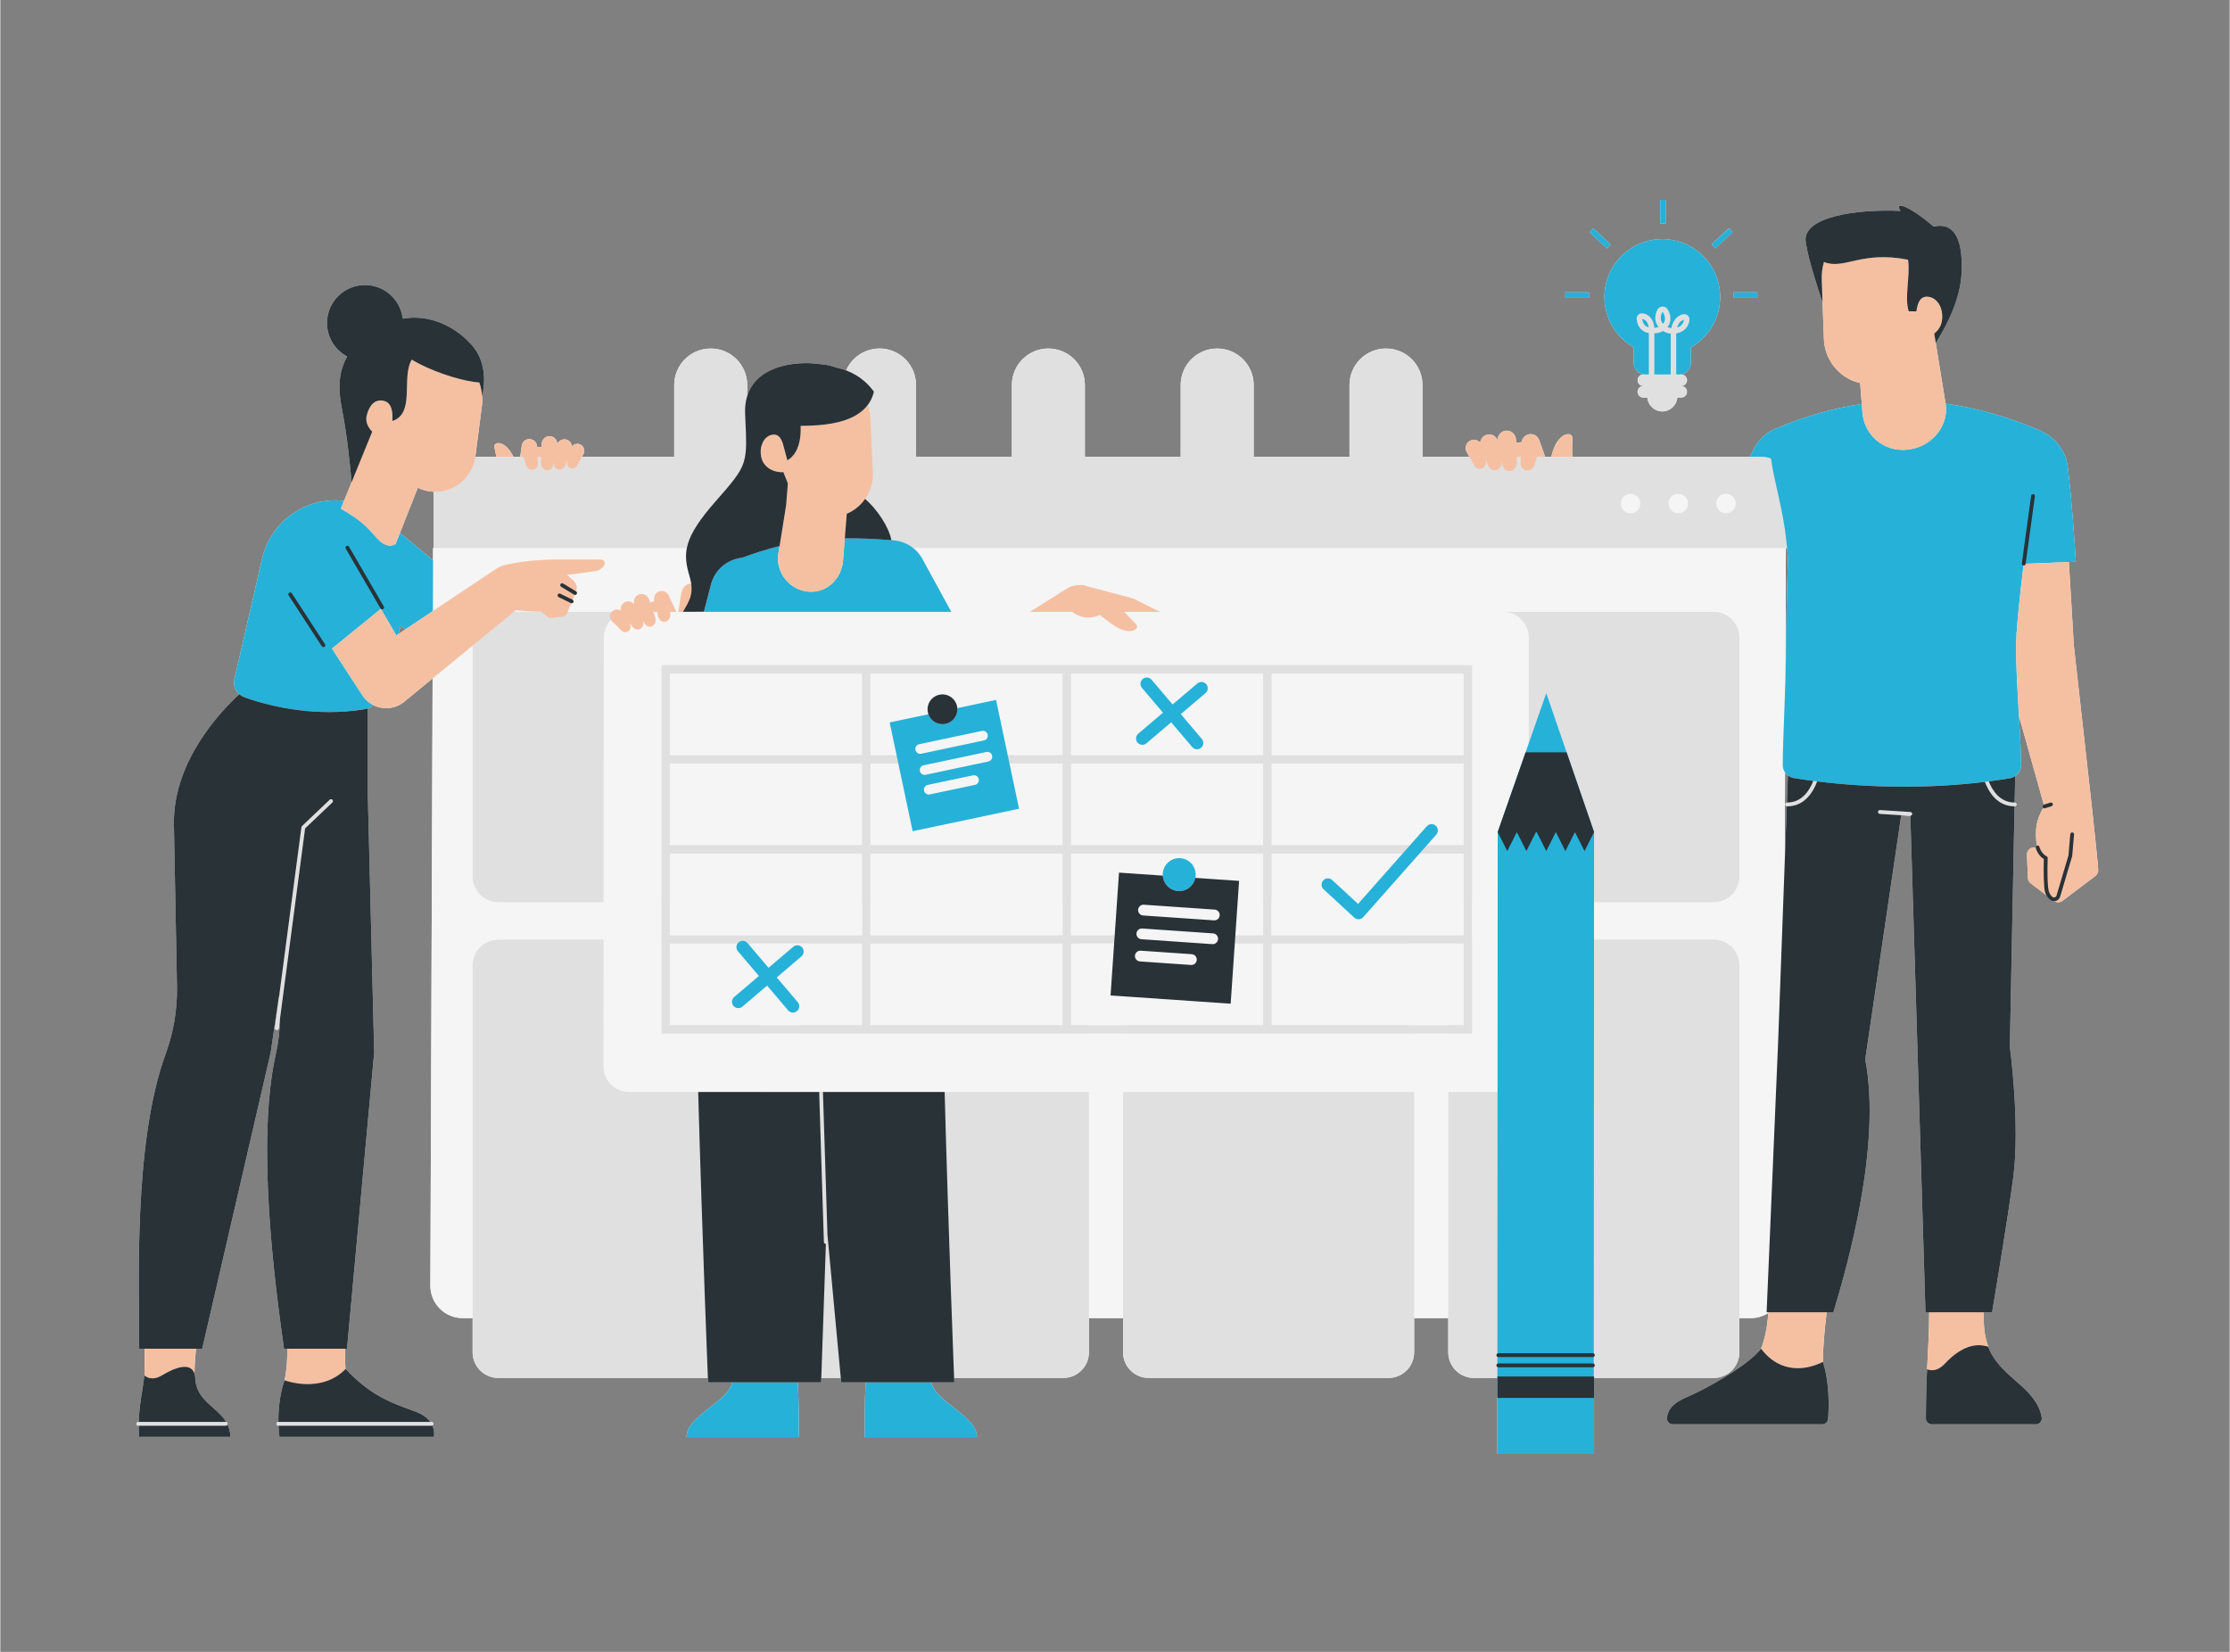 <svg xmlns="http://www.w3.org/2000/svg" xmlns:xlink="http://www.w3.org/1999/xlink" width="540" zoomAndPan="magnify" viewBox="0 0 404.88 300" height="400" preserveAspectRatio="xMidYMid meet" version="1.0"><rect x="0" y="0" width="404.88" height="300" fill="#808080" stroke="none"/><defs><clipPath id="021cc15f63"><path d="M 301 36.195 L 303 36.195 L 303 41 L 301 41 Z M 301 36.195 " clip-rule="nonzero"/></clipPath><clipPath id="45e157bbd6"><path d="M 24.117 37 L 381.012 37 L 381.012 264.129 L 24.117 264.129 Z M 24.117 37 " clip-rule="nonzero"/></clipPath><clipPath id="1f7bb80221"><path d="M 24.117 63 L 367 63 L 367 259 L 24.117 259 Z M 24.117 63 " clip-rule="nonzero"/></clipPath><clipPath id="4b923bd7a2"><path d="M 42 36.195 L 377 36.195 L 377 264.129 L 42 264.129 Z M 42 36.195 " clip-rule="nonzero"/></clipPath><clipPath id="2c69732450"><path d="M 26 46 L 381.012 46 L 381.012 252 L 26 252 Z M 26 46 " clip-rule="nonzero"/></clipPath></defs><path fill="#f5f5f5" d="M 50.16 258.578 C 50.16 258.77 50.316 258.926 50.504 258.926 L 50.52 258.926 C 50.551 259.574 50.605 260.25 50.695 260.945 L 78.742 260.945 C 78.742 260.945 78.961 259.988 78.457 258.883 C 78.566 258.824 78.645 258.711 78.645 258.578 C 78.645 258.387 78.492 258.234 78.301 258.234 L 78.074 258.234 C 77.605 257.582 76.84 256.93 75.586 256.438 C 72.137 255.082 67.719 254.031 62.723 248.613 C 58.258 253.215 51.613 250.676 51.613 250.676 C 51.613 250.676 50.43 253.758 50.504 258.234 C 50.312 258.234 50.16 258.391 50.16 258.578 Z M 50.16 258.578 " fill-opacity="1" fill-rule="nonzero"/><path fill="#f5f5f5" d="M 296.641 63.09 L 296.641 65.91 C 296.641 67.07 297.578 68.008 298.738 68.008 L 298.387 68.008 C 297.812 68.008 297.348 68.473 297.348 69.051 C 297.348 69.625 297.812 70.09 298.387 70.09 L 299.867 70.09 C 299.859 70.098 299.852 70.105 299.844 70.113 L 298.387 70.113 C 297.812 70.113 297.348 70.582 297.348 71.156 C 297.348 71.73 297.812 72.195 298.387 72.195 L 299.117 72.195 C 299.23 73.598 300.406 74.723 301.836 74.723 C 303.242 74.723 304.43 73.641 304.562 72.242 L 304.566 72.195 L 305.285 72.195 C 305.859 72.195 306.324 71.73 306.324 71.156 C 306.324 70.582 305.859 70.113 305.285 70.113 L 303.828 70.113 C 303.82 70.105 303.812 70.098 303.805 70.09 L 305.285 70.09 C 305.859 70.09 306.324 69.625 306.324 69.051 C 306.324 68.473 305.859 68.008 305.285 68.008 L 304.938 68.008 C 306.094 68.008 307.031 67.07 307.031 65.91 L 307.031 63.09 C 310.207 61.281 312.348 57.863 312.348 53.945 C 312.348 48.137 307.641 43.43 301.836 43.43 C 296.031 43.43 291.328 48.137 291.328 53.945 C 291.328 57.863 293.469 61.281 296.641 63.09 Z M 296.641 63.09 " fill-opacity="1" fill-rule="nonzero"/><g clip-path="url(#021cc15f63)"><path fill="#f5f5f5" d="M 301.457 36.289 L 302.449 36.289 L 302.449 40.586 L 301.457 40.586 Z M 301.457 36.289 " fill-opacity="1" fill-rule="nonzero"/></g><path fill="#f5f5f5" d="M 310.789 44.379 L 313.922 41.441 L 314.598 42.168 L 311.465 45.105 Z M 310.789 44.379 " fill-opacity="1" fill-rule="nonzero"/><path fill="#f5f5f5" d="M 284.227 53.102 L 288.52 53.102 L 288.52 54.094 L 284.227 54.094 Z M 284.227 53.102 " fill-opacity="1" fill-rule="nonzero"/><path fill="#f5f5f5" d="M 314.812 53.102 L 319.105 53.102 L 319.105 54.094 L 314.812 54.094 Z M 314.812 53.102 " fill-opacity="1" fill-rule="nonzero"/><path fill="#f5f5f5" d="M 288.629 42.18 L 289.305 41.457 L 292.438 44.395 L 291.762 45.117 Z M 288.629 42.18 " fill-opacity="1" fill-rule="nonzero"/><g clip-path="url(#45e157bbd6)"><path fill="#f5f5f5" d="M 380.996 157.926 C 380.996 157.922 381 157.914 381 157.91 C 380.98 157.465 380.875 156.297 380.73 154.836 L 380.727 154.836 C 380.344 150.984 379.691 145.109 379.691 145.105 L 376.574 117.195 L 375.68 102.07 L 367.824 102.387 L 376.941 102.02 C 376.777 99.383 376.586 96.746 376.387 94.109 C 376.121 91 375.859 87.891 375.473 84.789 C 375.109 81.867 373.246 79.504 370.754 78.355 C 370.758 78.336 370.758 78.32 370.758 78.32 C 364.828 75.758 359.035 74.094 353.289 73.316 L 351.5 62.305 C 353.617 58.934 355.988 54.227 356.195 49.543 C 356.496 42.594 354.383 40.422 351.125 41.145 C 346.957 37.582 343.879 36.312 345.086 38.305 C 336.996 37.941 327.16 39.391 327.883 43.984 C 328.418 47.363 330.094 52.445 330.941 54.891 L 330.793 50.809 L 331.188 61.594 C 331.324 65.109 333.641 68.328 337.191 69.418 C 337.383 69.477 337.578 69.52 337.773 69.562 L 338.188 74.922 L 338.066 73.371 C 333.059 74.098 328.027 75.52 322.922 77.652 C 322.914 77.656 322.906 77.664 322.895 77.668 C 320.945 78.344 319.262 79.777 318.328 81.809 L 317.754 82.953 L 285.508 82.953 C 285.469 82.184 285.438 81.445 285.477 80.75 C 285.559 79.352 285.586 79.004 284.898 78.863 C 284.137 78.703 282.582 79.578 281.816 82.418 C 281.77 82.602 281.719 82.777 281.668 82.953 L 280.555 82.953 C 279.965 81.227 279.512 80.016 279.465 79.891 C 279.465 79.887 279.461 79.879 279.461 79.875 C 279.461 79.875 279.457 79.867 279.457 79.867 C 279.246 79.363 278.812 78.977 278.238 78.871 C 277.289 78.695 276.414 79.359 276.289 80.293 L 275.312 80.426 C 275.297 80.16 275.285 79.941 275.273 79.805 C 275.18 78.863 274.398 78.141 273.457 78.223 C 272.555 78.301 271.902 79.078 271.938 79.949 C 271.617 79.199 270.836 78.742 270.02 78.945 C 269.301 79.121 268.824 79.734 268.766 80.418 C 268.391 79.969 267.789 79.75 267.191 79.93 C 266.324 80.191 265.887 81.16 266.262 81.988 L 266.801 82.953 L 258.289 82.953 L 258.289 69.93 C 258.289 66.262 255.32 63.293 251.66 63.293 C 247.996 63.293 245.027 66.262 245.027 69.93 L 245.027 82.953 L 227.629 82.953 L 227.629 69.93 C 227.629 66.262 224.66 63.293 221 63.293 C 217.336 63.293 214.367 66.262 214.367 69.93 L 214.367 82.953 L 196.969 82.953 L 196.969 69.93 C 196.969 66.262 194 63.293 190.336 63.293 C 186.676 63.293 183.707 66.262 183.707 69.93 L 183.707 82.953 L 166.309 82.953 L 166.309 69.93 C 166.309 66.262 163.34 63.293 159.676 63.293 C 156.957 63.293 154.625 64.93 153.602 67.273 C 153.035 67.062 152.457 66.891 151.871 66.773 C 151.023 66.434 150.043 66.211 148.906 66.133 C 145.461 65.582 137.492 65.945 135.648 71.945 L 135.648 69.93 C 135.648 66.266 132.68 63.293 129.016 63.293 C 125.355 63.293 122.387 66.266 122.387 69.93 L 122.387 82.953 L 105.629 82.953 L 105.938 82.395 C 106.254 81.699 105.883 80.879 105.152 80.656 C 104.645 80.504 104.141 80.688 103.82 81.07 C 103.773 80.492 103.367 79.973 102.762 79.824 C 102.07 79.656 101.414 80.039 101.141 80.676 C 101.168 79.938 100.621 79.281 99.855 79.215 C 99.059 79.145 98.398 79.754 98.32 80.555 C 98.309 80.691 98.293 80.93 98.281 81.211 L 97.484 81.141 L 97.48 81.086 C 97.441 80.23 96.656 79.609 95.812 79.762 C 95.109 79.891 94.656 80.523 94.672 81.223 C 94.617 81.562 94.52 82.16 94.402 82.953 L 93.184 82.953 C 92.133 80.773 90.742 80.281 90.137 80.523 C 89.586 80.746 89.66 81.027 89.934 82.184 C 89.992 82.43 90.039 82.688 90.082 82.953 L 86.266 82.953 C 86.266 82.938 86.27 82.926 86.273 82.91 L 87.469 73.672 C 87.543 73.102 87.543 72.543 87.508 71.988 C 88.082 69.383 88.25 65.535 85.512 62.535 C 82.188 58.891 77.625 57.094 73.078 57.863 C 72.684 54.43 69.773 51.758 66.23 51.758 C 62.422 51.758 59.336 54.848 59.336 58.66 C 59.336 61.305 60.82 63.598 63 64.758 C 61.453 67.426 61.277 70.469 62.035 74.227 C 63.02 79.129 63.594 85.199 63.797 87.59 L 61.848 92.371 L 62.426 90.949 C 61.91 90.895 61.391 90.863 60.859 90.863 C 54.395 90.863 48.812 95.398 47.484 101.734 L 42.504 123.352 C 42.266 124.383 42.637 125.418 43.391 126.082 C 40.152 129.055 31.52 138.043 31.52 149.359 L 32.082 179.258 C 32.145 183.383 31.457 187.488 30.039 191.367 C 24.105 207.562 25.223 233.633 25.223 244.941 L 26.227 244.941 C 26.23 246.43 26.219 248.082 26.18 249.797 C 26.18 249.797 26.18 249.801 26.18 249.801 C 26.18 249.797 26.18 249.797 26.18 249.797 C 25.762 252.93 25.219 255.27 25.145 258.234 L 25.074 258.234 C 24.883 258.234 24.73 258.391 24.73 258.578 C 24.73 258.77 24.883 258.926 25.074 258.926 L 25.137 258.926 C 25.137 259.566 25.148 260.227 25.199 260.945 L 41.793 260.945 C 41.766 260.066 41.559 259.34 41.25 258.695 C 41.266 258.66 41.273 258.621 41.273 258.578 C 41.273 258.422 41.164 258.293 41.016 258.254 C 39.316 255.383 35.41 254.41 35.383 249.938 C 35.32 249.578 35.215 249.285 35.078 249.047 C 35.145 249.164 35.203 249.289 35.254 249.43 C 35.281 248.023 35.387 246.453 35.527 244.941 L 36.664 244.941 L 49.105 191.133 L 50.598 180.926 C 50.605 180.98 50.605 181.035 50.613 181.09 L 49.879 186.656 C 49.852 186.844 49.984 187.02 50.176 187.043 C 50.191 187.047 50.207 187.047 50.223 187.047 C 50.391 187.047 50.539 186.918 50.562 186.746 L 55.352 150.449 L 50.785 185.062 C 50.75 187.207 50.504 189.316 50.043 191.367 C 46.398 207.562 49.922 233.633 51.52 244.941 L 52.105 244.941 C 52.141 246.957 52.012 248.926 51.613 250.676 C 51.613 250.676 51.613 250.68 51.613 250.68 L 51.613 250.676 C 51.613 250.676 58.223 253.199 62.684 248.645 C 62.605 247.535 62.586 246.27 62.598 244.941 L 62.965 244.941 L 67.895 191.133 L 66.742 144.387 L 66.742 128.66 C 67.113 128.527 67.449 128.32 67.73 128.051 C 69.504 128.953 71.715 128.785 73.352 127.441 L 78.508 123.215 L 78.102 233.5 C 78.102 236.75 80.73 239.387 83.965 239.387 L 85.773 239.387 L 85.773 245.586 C 85.773 248.164 87.863 250.254 90.438 250.254 L 128.5 250.254 C 128.523 250.773 128.535 251.062 128.535 251.062 L 132.918 251.062 C 132.152 254.656 124.551 257.184 124.633 260.988 L 145.008 260.988 C 145.008 257.957 145.062 254.918 144.824 251.062 L 149.07 251.062 L 149.102 250.234 C 149.23 250.246 149.363 250.254 149.5 250.254 L 152.641 250.254 L 152.715 251.062 L 157.168 251.062 C 156.93 254.918 156.988 257.957 156.988 260.988 L 177.359 260.988 C 177.441 257.184 169.84 254.652 169.074 251.062 L 173.254 251.062 C 173.254 251.062 173.242 250.773 173.219 250.254 L 193.043 250.254 C 195.617 250.254 197.707 248.164 197.707 245.586 L 197.707 239.387 L 203.898 239.387 L 203.898 245.586 C 203.898 248.164 205.984 250.254 208.562 250.254 L 252.105 250.254 C 254.684 250.254 256.77 248.164 256.77 245.586 L 256.77 239.387 L 262.961 239.387 L 262.961 245.586 C 262.961 248.164 265.051 250.254 267.625 250.254 L 271.887 250.254 L 271.887 264.059 L 289.441 264.059 L 289.441 250.254 L 311.172 250.254 C 313.746 250.254 315.836 248.164 315.836 245.586 L 315.836 239.387 L 317.918 239.387 C 319.09 239.387 320.18 239.035 321.098 238.441 C 320.859 241.34 320.422 243.305 319.77 244.949 C 317.652 247.582 312.145 250.934 307.867 253.012 L 309.727 255.914 L 307.867 253.012 C 307.219 253.324 306.594 253.613 306.02 253.863 C 303.48 254.965 302.84 256.23 302.68 257.453 C 302.594 258.098 303.098 258.672 303.746 258.672 L 330.879 258.672 C 331.441 258.672 331.91 258.238 331.953 257.676 C 331.988 257.215 332.02 256.613 332.035 255.914 C 332.09 253.617 331.957 250.262 331.008 247.332 C 331.008 247.336 331.008 247.336 331.008 247.34 C 330.992 244.574 331.379 240.867 331.695 238.316 L 332.914 238.316 C 335.551 229.551 341.684 207.934 338.691 192.406 L 345.23 148.055 L 341.336 147.809 L 346.848 148.156 C 346.855 148.156 346.863 148.156 346.871 148.156 C 346.875 148.156 346.879 148.156 346.883 148.156 L 349.633 238.316 L 350.309 238.316 C 350.305 238.508 350.297 238.688 350.297 238.887 C 350.297 242.344 350.094 244.988 349.926 248.672 C 349.914 248.949 349.902 249.23 349.891 249.52 C 349.883 249.629 349.879 249.738 349.875 249.848 C 349.867 250.012 349.863 250.176 349.855 250.344 C 349.852 250.523 349.844 250.703 349.836 250.887 C 349.832 250.992 349.828 251.102 349.824 251.207 C 349.82 251.426 349.812 251.648 349.805 251.875 C 349.805 251.941 349.801 252.004 349.801 252.07 C 349.754 253.676 349.719 255.48 349.711 257.586 C 349.707 258.184 350.188 258.672 350.785 258.672 L 369.68 258.672 C 370.336 258.672 370.852 258.082 370.746 257.434 C 370.344 254.984 368.773 253.266 366.98 251.629 C 366.98 251.629 366.98 251.629 366.984 251.629 C 366.918 251.57 366.852 251.512 366.789 251.453 C 366.246 250.965 365.691 250.48 365.145 249.988 C 365.016 249.875 364.891 249.758 364.762 249.641 C 364.629 249.52 364.492 249.395 364.359 249.266 C 364.227 249.137 364.094 249.008 363.961 248.875 C 363.84 248.758 363.723 248.637 363.605 248.516 C 363.469 248.375 363.34 248.23 363.207 248.082 C 363.102 247.965 362.992 247.844 362.891 247.723 C 362.758 247.566 362.633 247.402 362.508 247.238 C 362.418 247.121 362.324 247.004 362.238 246.883 C 362.109 246.695 361.988 246.496 361.867 246.301 C 361.805 246.191 361.73 246.09 361.668 245.98 C 361.496 245.672 361.34 245.352 361.203 245.02 C 361.199 245.012 361.199 245.008 361.195 245.004 C 361.137 244.867 361.09 244.727 361.043 244.59 C 360.277 242.516 360.152 240.422 360.23 238.32 L 361.734 238.32 C 362.746 232.281 364.656 220.699 365.574 213.824 C 366.855 204.211 364.957 190.086 364.957 190.086 L 365.812 146.441 C 365.816 146.441 365.816 146.441 365.82 146.441 C 366.012 146.441 366.164 146.285 366.164 146.094 C 366.164 145.906 366.012 145.75 365.82 145.75 C 365.824 145.75 365.824 145.75 365.828 145.75 L 365.922 140.957 C 366.578 140.52 367.004 139.785 367.004 138.953 C 367.004 136.93 366.816 133.602 366.605 130 C 368.348 136.227 370.379 143.477 371.125 146.133 L 371.117 146.137 C 370.938 146.191 370.832 146.383 370.891 146.566 C 370.914 146.645 370.965 146.703 371.027 146.746 C 370.984 146.82 370.93 146.895 370.891 146.965 C 369.734 149.102 369.508 150.543 369.836 153.59 C 369.707 153.656 369.637 153.793 369.656 153.934 C 369.613 153.926 369.574 153.906 369.531 153.902 C 368.73 153.805 368.039 154.445 368.07 155.25 L 368.238 159.453 C 368.254 159.844 368.445 160.207 368.758 160.441 L 371.605 162.598 C 371.777 162.934 372 163.219 372.281 163.441 C 372.484 163.602 372.727 163.684 372.977 163.684 C 373.004 163.684 373.031 163.672 373.059 163.672 C 373.512 163.941 374.082 163.93 374.512 163.605 L 380.484 159.094 C 380.828 158.836 381.02 158.43 381.004 158 Z M 34.711 248.629 C 34.664 248.59 34.613 248.547 34.562 248.512 C 34.613 248.547 34.664 248.59 34.711 248.629 Z M 34.406 248.434 C 34.352 248.406 34.297 248.379 34.238 248.355 C 34.297 248.379 34.352 248.406 34.406 248.434 Z M 34.066 248.309 C 34.004 248.293 33.945 248.277 33.879 248.266 C 33.945 248.277 34.004 248.293 34.066 248.309 Z M 33.691 248.246 C 33.625 248.242 33.559 248.238 33.492 248.238 C 33.559 248.238 33.625 248.242 33.691 248.246 Z M 33.289 248.242 C 33.219 248.25 33.148 248.254 33.074 248.262 C 33.148 248.254 33.219 248.25 33.289 248.242 Z M 32.867 248.293 C 32.793 248.305 32.715 248.32 32.641 248.336 C 32.719 248.32 32.793 248.305 32.867 248.293 Z M 32.426 248.387 C 32.348 248.406 32.27 248.43 32.191 248.453 C 32.27 248.43 32.348 248.406 32.426 248.387 Z M 31.973 248.52 C 31.895 248.547 31.812 248.574 31.73 248.605 C 31.812 248.574 31.895 248.547 31.973 248.52 Z M 31.516 248.684 C 31.434 248.719 31.348 248.754 31.266 248.789 C 31.348 248.75 31.43 248.719 31.516 248.684 Z M 31.055 248.875 C 30.969 248.914 30.887 248.957 30.801 248.996 C 30.887 248.957 30.969 248.914 31.055 248.875 Z M 30.602 249.09 C 30.512 249.133 30.422 249.18 30.336 249.227 C 30.422 249.18 30.512 249.133 30.602 249.09 Z M 30.156 249.32 C 30.062 249.371 29.969 249.422 29.875 249.477 C 29.969 249.422 30.062 249.371 30.156 249.32 Z M 29.73 249.555 C 29.59 249.637 29.453 249.715 29.32 249.797 C 29.453 249.715 29.59 249.637 29.73 249.555 Z M 41.109 258.863 C 41.121 258.859 41.129 258.852 41.137 258.848 C 41.129 258.855 41.121 258.859 41.109 258.863 Z M 34.844 248.742 C 34.891 248.789 34.934 248.855 34.977 248.914 C 34.934 248.855 34.891 248.793 34.844 248.742 Z M 350.75 248.844 C 350.805 248.848 350.863 248.848 350.922 248.848 C 350.863 248.848 350.805 248.848 350.75 248.844 Z M 351.09 248.832 C 351.16 248.824 351.227 248.812 351.293 248.801 C 351.227 248.816 351.16 248.824 351.09 248.832 Z M 351.449 248.77 C 351.566 248.738 351.684 248.699 351.809 248.648 C 351.684 248.699 351.566 248.738 351.449 248.77 Z M 351.898 248.602 C 352 248.555 352.098 248.504 352.199 248.441 C 352.098 248.504 351.996 248.555 351.898 248.602 Z M 352.336 248.352 C 352.43 248.289 352.527 248.219 352.621 248.141 C 352.527 248.219 352.43 248.289 352.336 248.352 Z M 352.75 248.035 C 352.887 247.918 353.027 247.789 353.168 247.641 C 353.027 247.789 352.887 247.918 352.75 248.035 Z M 353.168 247.641 C 353.348 247.449 353.523 247.266 353.707 247.09 C 353.523 247.266 353.348 247.449 353.168 247.641 Z M 360.539 244.445 C 360.039 244.332 359.539 244.289 359.039 244.312 C 358.703 244.332 358.367 244.379 358.035 244.457 C 357.844 244.504 357.652 244.559 357.465 244.621 C 358.48 244.281 359.508 244.207 360.539 244.445 Z M 353.879 246.926 C 354.004 246.809 354.129 246.695 354.254 246.582 C 354.129 246.695 354.004 246.809 353.879 246.926 Z M 354.453 246.41 C 354.578 246.305 354.703 246.203 354.828 246.102 C 354.703 246.203 354.578 246.305 354.453 246.41 Z M 355.008 245.961 C 355.191 245.824 355.371 245.695 355.555 245.574 C 355.371 245.695 355.191 245.824 355.008 245.961 Z M 355.57 245.562 C 355.754 245.441 355.938 245.332 356.121 245.227 C 355.938 245.332 355.754 245.441 355.57 245.562 Z M 356.297 245.133 C 356.43 245.062 356.559 244.996 356.691 244.934 C 356.559 244.996 356.43 245.062 356.297 245.133 Z M 356.887 244.844 C 357.02 244.789 357.152 244.734 357.289 244.688 C 357.152 244.734 357.02 244.785 356.887 244.844 Z M 324.125 140.27 C 324.27 140.484 324.445 140.676 324.652 140.836 L 324.473 145.762 C 324.309 145.789 324.184 145.926 324.184 146.094 C 324.184 146.254 324.297 146.383 324.445 146.422 L 324.066 156.801 Z M 325.305 146.379 C 325.055 146.414 324.801 146.438 324.527 146.438 C 324.801 146.438 325.055 146.414 325.305 146.379 Z M 327.988 145.055 C 327.848 145.191 327.695 145.32 327.535 145.441 C 327.695 145.32 327.848 145.191 327.988 145.055 Z M 327.492 145.477 C 327.316 145.605 327.129 145.723 326.938 145.828 C 327.129 145.723 327.316 145.605 327.492 145.477 Z M 326.805 145.898 C 326.613 146 326.41 146.09 326.199 146.164 C 326.41 146.09 326.613 146 326.805 145.898 Z M 326.172 146.176 C 325.953 146.25 325.719 146.305 325.48 146.348 C 325.719 146.305 325.953 146.25 326.172 146.176 Z M 325.211 145.691 C 325.258 145.684 325.309 145.676 325.355 145.668 C 325.309 145.68 325.258 145.684 325.211 145.691 Z M 325.957 145.512 C 325.984 145.504 326.008 145.492 326.035 145.48 C 326.008 145.492 325.984 145.504 325.957 145.512 Z M 326.531 145.258 C 326.566 145.242 326.598 145.227 326.629 145.207 C 326.598 145.227 326.566 145.242 326.531 145.258 Z M 327.113 144.895 C 327.145 144.871 327.172 144.844 327.203 144.82 C 327.172 144.844 327.145 144.871 327.113 144.895 Z M 327.598 144.477 C 327.613 144.461 327.633 144.445 327.648 144.43 C 327.629 144.445 327.613 144.461 327.598 144.477 Z M 329.668 142.621 C 329.664 142.625 329.664 142.633 329.66 142.641 C 329.664 142.633 329.664 142.625 329.668 142.621 Z M 329.527 142.914 C 329.484 142.996 329.441 143.082 329.398 143.168 C 329.441 143.082 329.488 142.996 329.527 142.914 Z M 329.277 143.391 C 329.188 143.543 329.094 143.691 328.996 143.844 C 329.098 143.691 329.188 143.543 329.277 143.391 Z M 328.887 144.008 C 328.793 144.141 328.695 144.27 328.594 144.398 C 328.695 144.27 328.793 144.141 328.887 144.008 Z M 328.516 144.5 C 328.387 144.656 328.246 144.805 328.102 144.949 C 328.246 144.805 328.387 144.656 328.516 144.5 Z M 328.02 144.016 C 328.047 143.977 328.078 143.941 328.105 143.906 C 328.078 143.941 328.051 143.98 328.02 144.016 Z M 328.422 143.473 C 328.438 143.449 328.453 143.426 328.469 143.398 C 328.453 143.426 328.438 143.449 328.422 143.473 Z M 328.699 143.012 C 328.73 142.961 328.758 142.914 328.785 142.863 C 328.758 142.914 328.73 142.961 328.699 143.012 Z M 328.992 142.453 C 329.02 142.395 329.047 142.336 329.07 142.277 C 329.043 142.336 329.02 142.395 328.992 142.453 Z M 329.184 142.02 C 329.211 141.953 329.238 141.887 329.262 141.824 C 329.238 141.887 329.211 141.953 329.184 142.02 Z M 329.961 141.914 Z M 349.375 142.816 C 349.207 142.82 349.043 142.828 348.879 142.832 C 349.043 142.828 349.211 142.82 349.375 142.816 Z M 362.785 145.418 C 362.637 145.305 362.5 145.184 362.363 145.059 C 362.5 145.184 362.637 145.305 362.785 145.418 Z M 362.703 144.434 C 362.711 144.438 362.715 144.441 362.719 144.445 C 362.715 144.441 362.711 144.438 362.703 144.434 Z M 364.402 145.516 C 364.367 145.504 364.34 145.492 364.305 145.477 C 364.34 145.492 364.367 145.504 364.402 145.516 Z M 363.812 145.258 C 363.785 145.242 363.754 145.23 363.727 145.215 C 363.754 145.23 363.785 145.242 363.812 145.258 Z M 363.246 144.898 C 363.215 144.875 363.18 144.848 363.148 144.82 C 363.18 144.848 363.215 144.875 363.246 144.898 Z M 362.336 144.02 C 362.309 143.988 362.281 143.957 362.254 143.922 C 362.281 143.957 362.309 143.988 362.336 144.02 Z M 361.938 143.484 C 361.918 143.457 361.898 143.426 361.879 143.395 C 361.898 143.426 361.918 143.457 361.938 143.484 Z M 361.633 142.988 C 361.617 142.961 361.602 142.934 361.586 142.906 C 361.602 142.934 361.617 142.961 361.633 142.988 Z M 361.359 142.457 C 361.34 142.418 361.324 142.375 361.305 142.336 C 361.324 142.375 361.34 142.418 361.359 142.457 Z M 356.996 142.363 C 356.797 142.379 356.602 142.398 356.402 142.414 C 356.602 142.398 356.801 142.379 356.996 142.363 Z M 341.574 142.805 C 341.473 142.801 341.371 142.801 341.27 142.797 C 341.371 142.801 341.473 142.801 341.574 142.805 Z M 333.785 142.328 C 333.754 142.324 333.723 142.32 333.695 142.32 C 333.723 142.32 333.754 142.324 333.785 142.328 Z M 325.113 141.113 C 325.145 141.125 325.176 141.141 325.211 141.156 C 325.176 141.141 325.145 141.129 325.113 141.113 Z M 321.582 83.277 Z M 320.332 82.977 C 320.184 82.961 320.031 82.953 319.879 82.953 C 320.031 82.953 320.184 82.961 320.332 82.977 Z M 321.18 83.141 C 321.18 83.141 321.176 83.141 321.176 83.141 C 321.176 83.141 321.176 83.141 321.18 83.141 Z M 320.766 83.039 C 320.734 83.031 320.699 83.031 320.668 83.023 C 320.699 83.031 320.734 83.031 320.766 83.039 Z M 138.125 82.578 C 138.141 82.703 138.168 82.828 138.195 82.953 C 138.172 82.828 138.141 82.703 138.125 82.578 Z M 138.105 82.383 C 138.102 82.305 138.102 82.23 138.102 82.152 C 138.102 82.23 138.102 82.305 138.105 82.383 Z M 153.23 99.527 Z M 151.98 76.711 C 151.902 76.73 151.828 76.75 151.75 76.766 C 151.828 76.75 151.902 76.73 151.98 76.711 Z M 152.77 76.508 C 152.691 76.531 152.613 76.551 152.539 76.57 C 152.613 76.551 152.691 76.531 152.77 76.508 Z M 149.176 77.168 C 149.25 77.16 149.328 77.152 149.402 77.145 C 149.328 77.152 149.25 77.16 149.176 77.168 Z M 149.969 77.074 C 150.047 77.062 150.129 77.055 150.211 77.043 C 150.129 77.055 150.047 77.066 149.969 77.074 Z M 150.941 76.926 C 150.957 76.926 150.973 76.922 150.988 76.918 C 150.973 76.922 150.957 76.926 150.941 76.926 Z M 146.043 77.332 C 146.117 77.332 146.191 77.332 146.266 77.328 C 146.332 77.328 146.398 77.324 146.465 77.324 C 146.562 77.32 146.66 77.32 146.762 77.316 C 147.293 77.301 147.855 77.277 148.426 77.234 C 147.312 77.316 146.254 77.336 145.344 77.34 C 145.359 77.668 145.363 78.066 145.344 78.492 C 145.348 78.418 145.352 78.344 145.352 78.27 C 145.355 78.207 145.355 78.141 145.355 78.078 C 145.355 77.992 145.355 77.91 145.355 77.832 C 145.355 77.785 145.355 77.738 145.355 77.691 C 145.352 77.57 145.348 77.449 145.344 77.34 C 145.566 77.34 145.805 77.336 146.043 77.332 Z M 145.32 78.93 C 145.324 78.859 145.328 78.793 145.332 78.727 C 145.336 78.652 145.344 78.578 145.344 78.504 C 145.332 78.781 145.309 79.074 145.273 79.375 C 145.281 79.312 145.289 79.246 145.293 79.184 C 145.305 79.098 145.312 79.016 145.32 78.93 Z M 145.234 79.66 C 145.238 79.641 145.238 79.625 145.242 79.605 C 145.223 79.738 145.199 79.871 145.172 80.008 C 145.184 79.945 145.195 79.883 145.207 79.82 C 145.215 79.766 145.227 79.711 145.234 79.66 Z M 145.129 80.234 C 145.133 80.203 145.141 80.176 145.148 80.145 C 145.098 80.379 145.039 80.613 144.965 80.844 C 144.969 80.828 144.977 80.812 144.98 80.797 C 145.035 80.609 145.086 80.422 145.129 80.234 Z M 144.57 81.828 C 144.629 81.715 144.684 81.602 144.734 81.484 C 144.738 81.48 144.742 81.473 144.742 81.465 C 144.82 81.281 144.887 81.094 144.945 80.902 C 144.824 81.289 144.668 81.664 144.469 82.016 C 144.488 81.984 144.504 81.957 144.523 81.926 C 144.539 81.895 144.555 81.859 144.57 81.828 Z M 144.441 82.059 C 144.387 82.156 144.332 82.25 144.273 82.34 C 144.297 82.305 144.316 82.27 144.34 82.234 C 144.379 82.176 144.41 82.117 144.441 82.059 Z M 144.18 82.465 C 144.191 82.453 144.199 82.438 144.211 82.422 C 144.137 82.527 144.059 82.629 143.977 82.727 C 144.008 82.691 144.035 82.656 144.066 82.621 C 144.105 82.57 144.141 82.52 144.18 82.465 Z M 139.191 79.43 C 139.156 79.457 139.117 79.48 139.082 79.512 C 139.117 79.48 139.156 79.457 139.191 79.43 Z M 140.008 78.996 C 139.828 79.043 139.664 79.113 139.508 79.203 C 139.664 79.113 139.828 79.043 140.008 78.996 Z M 138.734 79.906 C 138.734 79.906 138.734 79.906 138.734 79.902 C 138.734 79.906 138.734 79.906 138.734 79.906 Z M 138.445 80.391 C 138.445 80.395 138.445 80.395 138.445 80.395 C 138.445 80.395 138.445 80.395 138.445 80.391 Z M 138.309 80.734 C 138.289 80.793 138.27 80.855 138.25 80.918 C 138.27 80.855 138.289 80.793 138.309 80.734 Z M 87.238 70.277 C 87.164 70.004 87.09 69.73 86.992 69.469 C 87.09 69.73 87.168 70.004 87.238 70.277 Z M 87.375 70.922 C 87.359 70.832 87.348 70.742 87.328 70.656 C 87.348 70.742 87.359 70.832 87.375 70.922 Z M 66.441 127.121 C 66.457 127.137 66.477 127.148 66.492 127.164 C 66.477 127.148 66.457 127.137 66.441 127.121 Z M 58.332 129.297 C 58.328 129.297 58.328 129.297 58.324 129.297 C 58.328 129.297 58.328 129.297 58.332 129.297 Z M 56.91 129.227 C 56.863 129.223 56.82 129.219 56.773 129.219 C 56.816 129.219 56.863 129.223 56.91 129.227 Z M 54.039 128.949 C 54.035 128.949 54.031 128.949 54.027 128.949 C 54.031 128.949 54.035 128.949 54.039 128.949 Z M 59.723 129.32 C 59.727 129.32 59.73 129.32 59.734 129.32 C 59.73 129.32 59.727 129.32 59.723 129.32 Z M 51.367 128.531 C 51.312 128.52 51.262 128.512 51.207 128.5 C 51.262 128.512 51.316 128.52 51.367 128.531 Z M 46.828 127.445 C 46.82 127.445 46.812 127.441 46.805 127.441 C 46.812 127.441 46.82 127.445 46.828 127.445 Z M 45.625 127.074 C 45.586 127.062 45.547 127.051 45.508 127.035 C 45.547 127.047 45.586 127.062 45.625 127.074 Z M 62.539 129.223 C 62.574 129.219 62.609 129.219 62.645 129.215 C 62.609 129.219 62.574 129.219 62.539 129.223 Z M 61.133 129.297 C 61.133 129.297 61.137 129.297 61.141 129.297 C 61.137 129.297 61.133 129.297 61.133 129.297 Z M 66.844 127.48 C 66.852 127.484 66.859 127.488 66.863 127.492 C 66.855 127.488 66.852 127.484 66.844 127.48 Z M 71.918 115.402 L 72.289 115.156 C 72.434 114.652 72.574 114.152 72.715 113.652 L 73.582 114.293 Z M 74.441 113.719 L 78.555 110.98 L 78.586 101.738 L 72.898 97.062 C 72.82 96.996 72.719 96.918 72.637 96.855 C 72.613 96.84 72.59 96.828 72.566 96.809 L 75.82 88.586 C 76.703 89.012 77.672 89.262 78.68 89.305 L 78.68 99.527 L 124.68 99.527 L 78.594 99.527 L 78.555 110.977 Z M 165.777 99.527 L 324.5 99.527 L 324.531 99.816 L 324.668 101.359 C 324.426 108.965 324.316 114.453 324.316 117.316 C 324.316 119.145 324.262 121.414 324.188 123.816 L 324.277 99.527 Z M 347.109 148.059 C 347.113 148.055 347.113 148.051 347.117 148.047 C 347.113 148.051 347.113 148.055 347.109 148.059 Z M 347.18 147.961 C 347.199 147.922 347.211 147.879 347.215 147.832 C 347.211 147.879 347.199 147.922 347.18 147.961 Z M 361.469 144.012 C 361.555 144.137 361.648 144.262 361.746 144.383 C 361.648 144.262 361.555 144.137 361.469 144.012 Z M 360.555 142.336 C 360.57 142.371 360.59 142.41 360.605 142.453 C 360.59 142.41 360.57 142.371 360.555 142.336 Z M 360.832 142.93 C 360.875 143.02 360.922 143.105 360.965 143.191 C 360.918 143.105 360.875 143.02 360.832 142.93 Z M 361.09 143.418 C 361.176 143.566 361.27 143.719 361.367 143.867 C 361.27 143.719 361.176 143.566 361.09 143.418 Z M 361.852 144.516 C 361.98 144.672 362.113 144.82 362.258 144.961 C 362.117 144.82 361.98 144.672 361.852 144.516 Z M 362.875 145.488 C 363.047 145.613 363.227 145.727 363.414 145.832 C 363.227 145.727 363.047 145.613 362.875 145.488 Z M 363.555 145.902 C 363.734 145.996 363.922 146.078 364.117 146.148 C 363.922 146.078 363.734 145.996 363.555 145.902 Z M 364.191 146.176 C 364.406 146.25 364.633 146.305 364.867 146.348 C 364.633 146.305 364.406 146.25 364.191 146.176 Z M 365.051 146.379 C 365.297 146.414 365.547 146.438 365.812 146.438 C 365.547 146.438 365.297 146.414 365.051 146.379 Z M 365 145.672 C 365.047 145.68 365.09 145.684 365.137 145.691 C 365.09 145.684 365.043 145.68 365 145.672 Z M 365.469 141.195 C 365.48 141.188 365.492 141.184 365.504 141.18 C 365.492 141.184 365.48 141.188 365.469 141.195 Z M 366.078 117.582 C 366.078 117.984 366.082 118.41 366.09 118.848 C 366.082 118.41 366.078 117.984 366.078 117.582 Z M 366.102 119.312 C 366.105 119.609 366.113 119.906 366.125 120.215 C 366.113 119.906 366.105 119.609 366.102 119.312 Z M 366.141 120.793 C 366.152 121.082 366.16 121.371 366.172 121.668 C 366.16 121.371 366.152 121.082 366.141 120.793 Z M 366.199 122.309 C 366.211 122.602 366.223 122.891 366.238 123.184 C 366.223 122.891 366.211 122.602 366.199 122.309 Z M 366.27 123.863 C 366.285 124.16 366.301 124.457 366.316 124.758 C 366.297 124.457 366.285 124.16 366.27 123.863 Z M 366.352 125.457 C 366.367 125.758 366.383 126.059 366.398 126.359 C 366.383 126.059 366.367 125.758 366.352 125.457 Z M 366.531 128.727 C 366.547 129.004 366.566 129.281 366.578 129.559 C 366.566 129.281 366.547 129.004 366.531 128.727 Z M 366.438 127.055 C 366.457 127.375 366.473 127.695 366.492 128.016 C 366.473 127.695 366.457 127.375 366.438 127.055 Z M 366.438 127.055 " fill-opacity="1" fill-rule="nonzero"/></g><path fill="#f5f5f5" d="M 78.594 99.527 L 78.102 233.5 C 78.102 236.75 80.727 239.387 83.965 239.387 L 85.773 239.387 L 85.773 175.316 C 85.773 172.738 87.859 170.652 90.434 170.652 L 133.98 170.652 C 136.555 170.652 138.645 172.738 138.645 175.316 L 138.645 239.387 L 144.836 239.387 L 144.836 175.316 C 144.836 172.738 146.926 170.652 149.5 170.652 L 193.047 170.652 C 195.621 170.652 197.711 172.738 197.711 175.316 L 197.711 239.387 L 203.902 239.387 L 203.902 175.316 C 203.902 172.738 205.988 170.652 208.566 170.652 L 252.109 170.652 C 254.684 170.652 256.773 172.738 256.773 175.316 L 256.773 239.387 L 262.965 239.387 L 262.965 175.316 C 262.965 172.738 265.055 170.652 267.629 170.652 L 311.176 170.652 C 313.75 170.652 315.836 172.738 315.836 175.316 L 315.836 239.387 L 317.922 239.387 C 321.16 239.387 323.785 236.75 323.785 233.5 L 324.277 99.527 Z M 315.836 159.184 C 315.836 161.758 313.746 163.848 311.172 163.848 L 90.434 163.848 C 87.859 163.848 85.773 161.762 85.773 159.184 L 85.773 115.785 C 85.773 113.211 87.859 111.121 90.434 111.121 L 311.172 111.121 C 313.746 111.121 315.836 113.211 315.836 115.785 Z M 315.172 91.445 C 315.172 92.422 314.379 93.215 313.402 93.215 C 312.422 93.215 311.629 92.422 311.629 91.445 C 311.629 90.465 312.422 89.672 313.402 89.672 C 314.379 89.672 315.172 90.465 315.172 91.445 M 306.508 91.445 C 306.508 92.422 305.715 93.215 304.738 93.215 C 303.758 93.215 302.965 92.422 302.965 91.445 C 302.965 90.465 303.758 89.672 304.738 89.672 C 305.715 89.672 306.508 90.465 306.508 91.445 M 297.844 91.445 C 297.844 92.422 297.051 93.215 296.074 93.215 C 295.094 93.215 294.301 92.422 294.301 91.445 C 294.301 90.465 295.094 89.672 296.074 89.672 C 297.051 89.672 297.844 90.465 297.844 91.445 " fill-opacity="1" fill-rule="evenodd"/><g clip-path="url(#1f7bb80221)"><path fill="#e0e0e0" d="M 319.879 82.953 L 258.289 82.953 L 258.289 69.93 C 258.289 66.262 255.32 63.293 251.656 63.293 C 247.996 63.293 245.027 66.262 245.027 69.93 L 245.027 82.953 L 227.629 82.953 L 227.629 69.93 C 227.629 66.262 224.66 63.293 220.996 63.293 C 217.336 63.293 214.367 66.262 214.367 69.93 L 214.367 82.953 L 196.969 82.953 L 196.969 69.93 C 196.969 66.262 194 63.293 190.336 63.293 C 186.672 63.293 183.703 66.262 183.703 69.93 L 183.703 82.953 L 166.305 82.953 L 166.305 69.93 C 166.305 66.262 163.336 63.293 159.676 63.293 C 156.012 63.293 153.043 66.262 153.043 69.93 L 153.043 82.953 L 135.645 82.953 L 135.645 69.93 C 135.645 66.262 132.676 63.293 129.016 63.293 C 125.352 63.293 122.383 66.262 122.383 69.93 L 122.383 82.953 L 83.332 82.953 C 80.762 82.953 78.68 85.039 78.68 87.617 L 78.68 99.527 L 324.531 99.527 L 324.531 87.617 C 324.531 85.039 322.449 82.953 319.879 82.953 Z M 296.074 93.215 C 295.094 93.215 294.301 92.422 294.301 91.445 C 294.301 90.465 295.094 89.672 296.074 89.672 C 297.051 89.672 297.844 90.465 297.844 91.445 C 297.844 92.422 297.051 93.215 296.074 93.215 Z M 304.734 93.215 C 303.758 93.215 302.965 92.422 302.965 91.445 C 302.965 90.465 303.758 89.672 304.734 89.672 C 305.715 89.672 306.508 90.465 306.508 91.445 C 306.508 92.422 305.715 93.215 304.734 93.215 Z M 313.398 93.215 C 312.422 93.215 311.629 92.422 311.629 91.445 C 311.629 90.465 312.422 89.672 313.398 89.672 C 314.379 89.672 315.172 90.465 315.172 91.445 C 315.172 92.422 314.379 93.215 313.398 93.215 Z M 366.168 146.094 C 366.168 146.285 366.012 146.438 365.82 146.438 C 360.969 146.438 359.902 140.25 359.895 140.184 C 359.863 139.996 359.992 139.82 360.18 139.789 C 360.367 139.766 360.543 139.887 360.574 140.074 C 360.586 140.129 361.555 145.75 365.82 145.75 C 366.012 145.75 366.168 145.902 366.168 146.094 Z M 330.172 139.789 C 329.988 139.766 329.805 139.887 329.773 140.074 C 329.766 140.129 328.797 145.75 324.527 145.75 C 324.34 145.75 324.184 145.902 324.184 146.094 C 324.184 146.285 324.34 146.438 324.527 146.438 C 329.383 146.438 330.445 140.25 330.457 140.184 C 330.488 139.996 330.359 139.82 330.172 139.789 Z M 346.891 147.469 L 341.379 147.117 C 341.18 147.109 341.027 147.254 341.016 147.441 C 341 147.633 341.148 147.797 341.336 147.809 L 346.848 148.156 C 346.855 148.156 346.863 148.156 346.871 148.156 C 347.051 148.156 347.203 148.016 347.215 147.832 C 347.227 147.645 347.082 147.48 346.891 147.469 Z M 40.93 258.234 L 25.074 258.234 C 24.883 258.234 24.73 258.387 24.73 258.578 C 24.73 258.77 24.883 258.926 25.074 258.926 L 40.93 258.926 C 41.121 258.926 41.273 258.77 41.273 258.578 C 41.273 258.387 41.121 258.234 40.93 258.234 Z M 78.301 258.234 L 50.504 258.234 C 50.316 258.234 50.16 258.387 50.16 258.578 C 50.16 258.77 50.316 258.926 50.504 258.926 L 78.301 258.926 C 78.492 258.926 78.645 258.77 78.645 258.578 C 78.645 258.387 78.492 258.234 78.301 258.234 Z M 133.98 170.652 L 90.434 170.652 C 87.859 170.652 85.773 172.742 85.773 175.316 L 85.773 245.586 C 85.773 248.164 87.859 250.254 90.434 250.254 L 133.98 250.254 C 136.555 250.254 138.645 248.164 138.645 245.586 L 138.645 175.316 C 138.645 172.742 136.555 170.652 133.98 170.652 Z M 311.172 111.121 L 90.434 111.121 C 87.859 111.121 85.773 113.211 85.773 115.785 L 85.773 159.184 C 85.773 161.758 87.859 163.848 90.434 163.848 L 311.172 163.848 C 313.746 163.848 315.836 161.762 315.836 159.184 L 315.836 115.785 C 315.836 113.211 313.746 111.121 311.172 111.121 Z M 193.047 170.652 L 149.5 170.652 C 146.922 170.652 144.836 172.742 144.836 175.316 L 144.836 245.586 C 144.836 248.164 146.922 250.254 149.5 250.254 L 193.047 250.254 C 195.621 250.254 197.707 248.164 197.707 245.586 L 197.707 175.316 C 197.707 172.742 195.621 170.652 193.047 170.652 Z M 252.109 170.652 L 208.562 170.652 C 205.988 170.652 203.898 172.742 203.898 175.316 L 203.898 245.586 C 203.898 248.164 205.988 250.254 208.562 250.254 L 252.109 250.254 C 254.684 250.254 256.77 248.164 256.77 245.586 L 256.77 175.316 C 256.77 172.742 254.684 170.652 252.109 170.652 Z M 311.172 170.652 L 267.625 170.652 C 265.051 170.652 262.965 172.742 262.965 175.316 L 262.965 245.586 C 262.965 248.164 265.051 250.254 267.625 250.254 L 311.172 250.254 C 313.746 250.254 315.836 248.164 315.836 245.586 L 315.836 175.316 C 315.836 172.742 313.746 170.652 311.172 170.652 Z M 50.219 187.047 C 50.391 187.047 50.539 186.918 50.562 186.746 L 55.348 150.449 L 60.305 145.738 C 60.441 145.605 60.449 145.387 60.316 145.25 C 60.184 145.109 59.969 145.105 59.828 145.234 L 54.785 150.031 C 54.727 150.086 54.691 150.156 54.68 150.238 L 49.879 186.656 C 49.852 186.844 49.984 187.02 50.176 187.043 C 50.191 187.047 50.203 187.047 50.219 187.047 Z M 120.066 120.797 L 120.066 187.711 L 267.293 187.711 L 267.293 120.797 Z M 265.766 137.145 L 230.867 137.145 L 230.867 122.328 L 265.766 122.328 Z M 194.445 137.145 L 194.445 122.328 L 229.34 122.328 L 229.34 137.145 Z M 229.34 138.672 L 229.34 153.488 L 194.445 153.488 L 194.445 138.672 Z M 192.914 137.145 L 158.02 137.145 L 158.02 122.328 L 192.914 122.328 Z M 192.914 138.672 L 192.914 153.488 L 158.02 153.488 L 158.02 138.672 Z M 156.492 153.488 L 121.594 153.488 L 121.594 138.672 L 156.492 138.672 Z M 156.492 155.02 L 156.492 169.836 L 121.594 169.836 L 121.594 155.02 Z M 158.02 155.02 L 192.914 155.02 L 192.914 169.836 L 158.02 169.836 Z M 192.914 171.367 L 192.914 186.18 L 158.02 186.18 L 158.02 171.367 Z M 194.445 171.367 L 229.34 171.367 L 229.34 186.18 L 194.445 186.18 Z M 194.445 169.836 L 194.445 155.02 L 229.34 155.02 L 229.34 169.836 Z M 230.867 155.02 L 265.766 155.02 L 265.766 169.836 L 230.867 169.836 Z M 230.867 153.488 L 230.867 138.672 L 265.766 138.672 L 265.766 153.488 Z M 156.492 122.328 L 156.492 137.145 L 121.594 137.145 L 121.594 122.328 Z M 121.594 171.367 L 156.488 171.367 L 156.488 186.18 L 121.594 186.18 Z M 230.867 186.18 L 230.867 171.367 L 265.766 171.367 L 265.766 186.18 Z M 230.867 186.18 " fill-opacity="1" fill-rule="nonzero"/></g><path fill="#e0e0e0" d="M 306.766 58.191 C 306.816 57.867 306.703 57.543 306.461 57.32 C 306.215 57.094 305.875 57.008 305.551 57.094 C 304.906 57.258 303.848 57.809 303.473 59.602 C 303.227 59.574 302.988 59.512 302.766 59.414 C 303.199 58.867 303.719 57.77 302.828 56.219 C 302.633 55.871 302.262 55.664 301.863 55.684 C 301.461 55.695 301.098 55.93 300.922 56.293 C 300.379 57.422 300.461 58.516 301.16 59.391 C 301.02 59.441 300.875 59.48 300.723 59.5 C 300.609 59.52 300.496 59.531 300.391 59.539 C 300.324 58.566 299.84 57.199 298.309 56.922 C 298.016 56.871 297.719 56.957 297.496 57.164 C 297.273 57.371 297.156 57.676 297.191 57.977 C 297.25 58.574 297.473 59.406 298.195 59.973 C 298.531 60.234 298.934 60.406 299.402 60.488 L 299.402 68.008 L 298.391 68.008 C 297.816 68.008 297.352 68.473 297.352 69.047 C 297.352 69.621 297.816 70.09 298.391 70.09 L 299.867 70.09 C 299.859 70.098 299.855 70.105 299.848 70.113 L 298.391 70.113 C 297.816 70.113 297.352 70.578 297.352 71.156 C 297.352 71.73 297.816 72.195 298.391 72.195 L 299.121 72.195 C 299.23 73.598 300.406 74.723 301.836 74.723 C 303.242 74.723 304.43 73.641 304.566 72.238 L 304.566 72.195 L 305.285 72.195 C 305.859 72.195 306.324 71.73 306.324 71.156 C 306.324 70.578 305.859 70.113 305.285 70.113 L 303.828 70.113 C 303.82 70.105 303.816 70.098 303.809 70.09 L 305.285 70.09 C 305.859 70.09 306.324 69.621 306.324 69.047 C 306.324 68.473 305.859 68.008 305.285 68.008 L 304.359 68.008 L 304.359 60.551 C 305.703 60.316 306.555 59.48 306.766 58.191 Z M 305.781 58.059 C 305.652 58.809 305.238 59.281 304.52 59.496 C 304.746 58.715 305.176 58.223 305.781 58.059 Z M 298.805 59.191 C 298.363 58.848 298.219 58.301 298.172 57.906 C 299.078 58.09 299.32 58.93 299.383 59.469 C 299.16 59.41 298.965 59.316 298.805 59.191 Z M 301.816 56.727 C 301.836 56.688 301.871 56.676 301.898 56.676 C 301.898 56.676 301.898 56.676 301.902 56.676 C 301.945 56.676 301.961 56.703 301.969 56.711 C 302.445 57.547 302.445 58.238 301.973 58.82 C 301.48 58.234 301.426 57.531 301.816 56.727 Z M 300.391 68.008 L 300.391 60.535 C 300.543 60.523 300.703 60.508 300.863 60.484 C 301.258 60.43 301.629 60.297 301.961 60.109 C 302.383 60.371 302.863 60.535 303.367 60.59 L 303.367 68.012 L 300.391 68.012 Z M 300.391 68.008 " fill-opacity="1" fill-rule="nonzero"/><path fill="#f5f5f5" d="M 229.34 137.145 L 194.445 137.145 L 194.445 122.328 L 229.34 122.328 Z M 229.34 138.672 L 194.445 138.672 L 194.445 153.488 L 229.34 153.488 Z M 265.766 171.367 L 230.867 171.367 L 230.867 186.18 L 265.766 186.18 Z M 265.766 138.672 L 230.867 138.672 L 230.867 153.488 L 265.766 153.488 Z M 265.766 122.328 L 230.867 122.328 L 230.867 137.145 L 265.766 137.145 Z M 265.766 155.02 L 230.867 155.02 L 230.867 169.836 L 265.766 169.836 Z M 229.34 171.367 L 220.59 171.367 C 220.902 171.219 221.137 170.926 221.16 170.559 C 221.18 170.281 221.078 170.027 220.902 169.836 L 229.34 169.836 L 229.34 155.02 L 194.445 155.02 L 194.445 169.836 L 206.379 169.836 C 206.48 170.234 206.816 170.551 207.25 170.582 L 218.625 171.367 L 194.445 171.367 L 194.445 186.18 L 229.34 186.18 Z M 156.492 171.367 L 121.594 171.367 L 121.594 186.18 L 156.492 186.18 Z M 156.492 138.672 L 121.594 138.672 L 121.594 153.488 L 156.492 153.488 Z M 156.492 155.02 L 121.594 155.02 L 121.594 169.836 L 156.492 169.836 Z M 277.594 115.785 L 277.52 193.66 C 277.52 196.234 275.434 198.324 272.859 198.324 L 114.195 198.324 C 111.621 198.324 109.535 196.238 109.535 193.66 L 109.605 115.785 C 109.605 113.211 111.695 111.121 114.27 111.121 L 272.93 111.121 C 275.508 111.121 277.594 113.211 277.594 115.785 Z M 267.293 120.797 L 120.066 120.797 L 120.066 187.711 L 267.293 187.711 Z M 192.914 171.367 L 158.02 171.367 L 158.02 186.18 L 192.914 186.18 Z M 192.914 155.02 L 158.02 155.02 L 158.02 169.836 L 192.914 169.836 Z M 192.914 138.672 L 177.676 138.672 L 179.449 138.297 C 179.926 138.195 180.23 137.727 180.133 137.25 C 180.121 137.211 180.098 137.18 180.086 137.145 L 192.914 137.145 L 192.914 122.328 L 158.02 122.328 L 158.02 137.145 L 176.363 137.145 L 169.137 138.672 L 158.02 138.672 L 158.02 153.488 L 192.914 153.488 Z M 156.492 122.328 L 121.594 122.328 L 121.594 137.145 L 156.492 137.145 Z M 156.492 122.328 " fill-opacity="1" fill-rule="nonzero"/><g clip-path="url(#4b923bd7a2)"><path fill="#26b1d8" d="M 288.52 54.094 L 284.227 54.094 L 284.227 53.102 L 288.52 53.102 Z M 302.449 36.289 L 301.457 36.289 L 301.457 40.586 L 302.449 40.586 Z M 292.43 44.391 L 289.297 41.453 L 288.617 42.18 L 291.75 45.117 Z M 314.605 42.18 L 313.926 41.453 L 310.793 44.391 L 311.473 45.117 Z M 319.105 53.102 L 314.812 53.102 L 314.812 54.094 L 319.105 54.094 Z M 376.941 102.02 C 376.777 99.379 376.586 96.746 376.387 94.109 C 376.121 91 375.859 87.891 375.473 84.789 C 375.109 81.867 373.246 79.504 370.754 78.355 C 370.758 78.332 370.758 78.316 370.758 78.316 C 364.828 75.754 359.035 74.09 353.289 73.312 L 353.355 73.719 C 353.691 77.746 350.488 81.312 346.207 81.676 C 341.926 82.039 338.52 78.953 338.184 74.922 L 338.066 73.371 C 333.059 74.098 328.027 75.52 322.922 77.652 C 322.91 77.656 322.902 77.66 322.895 77.664 C 320.945 78.344 319.262 79.777 318.328 81.809 L 317.75 82.953 L 319.879 82.953 C 320.48 82.953 321.055 83.07 321.582 83.277 C 322.098 87.383 323.832 92.582 324.41 98.617 L 324.531 99.816 L 324.668 101.359 C 324.422 108.965 324.316 114.453 324.316 117.316 C 324.316 123.426 323.711 134.461 323.711 138.934 C 323.711 140.121 324.578 141.129 325.75 141.316 C 338.375 143.363 352.691 143.422 364.984 141.332 C 366.148 141.137 367.004 140.133 367.004 138.953 C 367.004 134.492 366.078 123.703 366.078 117.582 C 366.078 114.738 366.691 108.809 367.473 102.402 Z M 301.973 58.82 C 301.48 58.234 301.426 57.531 301.816 56.727 C 301.836 56.684 301.871 56.676 301.898 56.672 C 301.898 56.672 301.898 56.672 301.902 56.672 C 301.945 56.672 301.961 56.699 301.969 56.711 C 302.445 57.547 302.449 58.238 301.973 58.82 Z M 301.961 60.105 C 302.383 60.371 302.863 60.535 303.367 60.59 L 303.367 68.008 L 300.391 68.008 L 300.391 60.535 C 300.543 60.523 300.703 60.508 300.863 60.484 C 301.258 60.43 301.629 60.297 301.961 60.105 Z M 305.781 58.059 C 305.652 58.809 305.238 59.281 304.52 59.496 C 304.746 58.715 305.176 58.223 305.781 58.059 Z M 298.172 57.906 C 299.078 58.09 299.32 58.93 299.383 59.469 C 299.16 59.41 298.965 59.316 298.805 59.191 C 298.363 58.848 298.219 58.301 298.172 57.906 Z M 312.348 53.945 C 312.348 57.863 310.207 61.281 307.035 63.09 L 307.035 65.91 C 307.035 67.07 306.094 68.008 304.938 68.008 L 304.359 68.008 L 304.359 60.551 C 305.703 60.312 306.559 59.48 306.766 58.191 C 306.816 57.867 306.703 57.539 306.461 57.316 C 306.215 57.094 305.875 57.008 305.555 57.09 C 304.906 57.258 303.848 57.805 303.473 59.602 C 303.227 59.574 302.988 59.512 302.766 59.414 C 303.199 58.863 303.719 57.77 302.828 56.215 C 302.633 55.871 302.262 55.664 301.863 55.68 C 301.461 55.695 301.098 55.93 300.922 56.293 C 300.379 57.422 300.465 58.516 301.16 59.391 C 301.02 59.441 300.875 59.48 300.723 59.5 C 300.609 59.52 300.496 59.531 300.391 59.539 C 300.324 58.566 299.844 57.195 298.312 56.922 C 298.016 56.867 297.719 56.957 297.496 57.16 C 297.273 57.367 297.16 57.672 297.191 57.977 C 297.25 58.574 297.473 59.406 298.195 59.969 C 298.531 60.23 298.934 60.406 299.402 60.488 L 299.402 68.008 L 298.738 68.008 C 297.582 68.008 296.645 67.066 296.645 65.91 L 296.645 63.09 C 293.469 61.277 291.328 57.863 291.328 53.945 C 291.328 48.137 296.035 43.426 301.84 43.426 C 307.641 43.43 312.348 48.137 312.348 53.945 Z M 172.707 111.121 L 127.773 111.121 L 129.074 106.137 C 129.777 103.434 132.074 101.574 134.699 101.293 C 137.066 100.434 139.273 99.727 141.523 99.168 L 141.246 100.895 C 140.965 104.227 143.434 107.16 146.762 107.445 C 150.094 107.73 152.762 105.164 153.047 101.828 L 153.371 97.766 C 156.023 97.742 158.969 97.863 162.391 98.148 C 162.434 98.152 162.477 98.164 162.52 98.168 C 162.754 98.199 162.992 98.234 163.223 98.289 C 163.223 98.289 163.227 98.289 163.227 98.293 C 164.852 98.672 166.332 99.672 167.281 101.203 C 167.344 101.301 167.414 101.422 167.469 101.523 Z M 144.824 251.062 C 145.062 254.918 145.008 257.957 145.008 260.988 L 124.633 260.988 C 124.551 257.184 132.152 254.656 132.918 251.062 Z M 145.629 172.074 C 146.039 172.559 145.98 173.281 145.496 173.691 L 141.008 177.512 L 144.824 182.004 C 145.234 182.488 145.176 183.211 144.691 183.621 C 144.477 183.805 144.211 183.895 143.949 183.895 C 143.625 183.895 143.301 183.758 143.074 183.492 L 139.258 178.996 L 134.77 182.816 C 134.555 183 134.289 183.086 134.027 183.086 C 133.703 183.086 133.379 182.949 133.152 182.684 C 132.742 182.199 132.801 181.477 133.281 181.066 L 137.773 177.25 L 133.957 172.754 C 133.547 172.27 133.605 171.547 134.09 171.137 C 134.574 170.727 135.297 170.785 135.703 171.27 L 139.52 175.762 L 144.012 171.945 C 144.496 171.535 145.219 171.594 145.629 172.074 Z M 177.363 260.988 L 156.988 260.988 C 156.988 257.957 156.93 254.918 157.168 251.062 L 169.074 251.062 C 169.84 254.656 177.441 257.184 177.363 260.988 Z M 72.898 97.062 L 78.59 101.738 L 78.555 110.98 L 73.582 114.293 L 72.715 113.652 C 72.574 114.152 72.434 114.656 72.289 115.156 L 71.918 115.402 L 69.109 110.574 L 60.234 117.797 L 65.527 125.93 L 65.746 126.27 C 65.848 126.426 65.961 126.574 66.078 126.723 C 66.547 127.293 67.113 127.734 67.73 128.051 C 67.344 128.422 66.852 128.684 66.305 128.777 C 58.637 130.117 50.395 128.855 44.281 126.609 C 42.953 126.121 42.184 124.734 42.504 123.355 L 47.484 101.738 C 48.809 95.402 54.391 90.863 60.859 90.863 C 61.387 90.863 61.91 90.895 62.426 90.953 L 61.844 92.375 C 65.734 94.668 66.289 95.379 68.371 97.703 C 70.406 99.977 71.797 98.758 71.797 98.758 L 72.566 96.812 C 72.59 96.828 72.613 96.84 72.637 96.859 C 72.719 96.918 72.82 96.996 72.898 97.062 Z M 289.445 151.125 L 289.391 252.383 L 289.441 252.383 L 289.441 264.059 L 271.887 264.059 L 271.887 252.383 L 271.941 151.117 L 280.766 125.895 Z M 173.793 128.605 C 173.906 130.062 172.852 131.352 171.395 131.508 C 170.121 131.645 168.965 130.871 168.559 129.715 L 161.516 131.203 L 165.691 150.961 L 185.012 146.875 L 180.836 127.113 Z M 166.195 136.203 C 166.094 135.727 166.402 135.258 166.875 135.156 L 178.277 132.742 C 178.75 132.641 179.223 132.949 179.324 133.426 C 179.422 133.898 179.117 134.371 178.641 134.473 L 167.242 136.887 C 166.766 136.984 166.297 136.68 166.195 136.203 Z M 177.02 142.539 L 168.805 144.277 C 168.328 144.379 167.859 144.07 167.758 143.598 C 167.656 143.121 167.965 142.648 168.438 142.547 L 176.656 140.809 C 177.133 140.711 177.602 141.016 177.703 141.492 C 177.805 141.969 177.496 142.438 177.02 142.539 Z M 179.449 138.297 L 168.051 140.711 C 167.574 140.812 167.105 140.504 167.004 140.027 C 166.902 139.555 167.211 139.082 167.684 138.98 L 179.086 136.566 C 179.559 136.469 180.031 136.773 180.133 137.25 C 180.23 137.727 179.926 138.195 179.449 138.297 Z M 260.688 149.957 C 261.164 150.379 261.207 151.102 260.789 151.578 L 247.523 166.562 C 247.32 166.793 247.031 166.93 246.723 166.945 C 246.703 166.949 246.684 166.949 246.668 166.949 C 246.379 166.949 246.102 166.84 245.887 166.645 L 240.328 161.508 C 239.859 161.078 239.832 160.352 240.262 159.887 C 240.691 159.422 241.418 159.395 241.883 159.82 L 246.582 164.164 L 259.07 150.055 C 259.492 149.582 260.215 149.539 260.688 149.957 Z M 219.012 124.258 C 219.422 124.742 219.363 125.465 218.879 125.875 L 214.391 129.691 L 218.203 134.188 C 218.613 134.672 218.555 135.395 218.074 135.805 C 217.859 135.988 217.594 136.078 217.332 136.078 C 217.008 136.078 216.684 135.938 216.457 135.672 L 212.641 131.18 L 208.148 134.996 C 207.934 135.18 207.672 135.27 207.406 135.27 C 207.082 135.27 206.762 135.133 206.535 134.867 C 206.125 134.383 206.184 133.66 206.664 133.25 L 211.156 129.43 L 207.34 124.938 C 206.93 124.453 206.988 123.73 207.473 123.32 C 207.953 122.91 208.676 122.969 209.086 123.449 L 212.902 127.945 L 217.395 124.125 C 217.879 123.715 218.602 123.777 219.012 124.258 Z M 217.051 159.352 C 216.77 160.98 215.223 162.078 213.594 161.797 C 211.965 161.52 210.867 159.969 211.148 158.34 C 211.43 156.707 212.977 155.613 214.605 155.891 C 216.234 156.172 217.328 157.719 217.051 159.352 Z M 217.051 159.352 " fill-opacity="1" fill-rule="nonzero"/></g><g clip-path="url(#2c69732450)"><path fill="#f5c0a2" d="M 381.004 158 C 381.02 158.426 380.828 158.836 380.484 159.094 L 374.512 163.605 C 374.047 163.957 373.402 163.957 372.938 163.605 L 372.074 162.953 L 368.754 160.441 C 368.445 160.207 368.254 159.844 368.238 159.453 L 368.066 155.25 C 368.035 154.445 368.73 153.805 369.531 153.898 C 369.652 153.914 369.77 153.949 369.879 153.996 C 369.484 150.664 369.684 149.191 370.891 146.965 C 370.98 146.797 371.09 146.625 371.215 146.449 C 370.551 144.09 368.418 136.48 366.605 129.996 C 366.355 125.66 366.078 120.926 366.078 117.582 C 366.078 114.738 366.691 108.809 367.473 102.402 L 375.68 102.07 L 376.574 117.195 L 379.691 145.105 C 379.691 145.109 380.344 150.984 380.727 154.832 L 380.727 154.836 C 380.871 156.297 380.98 157.465 381 157.906 C 381 157.914 380.996 157.922 380.996 157.926 Z M 360.23 238.316 L 350.309 238.316 C 350.305 238.508 350.297 238.688 350.297 238.887 C 350.297 242.344 350.094 244.988 349.926 248.672 C 350.789 249.016 351.922 248.969 353.168 247.641 C 355.668 244.965 358.363 243.695 361.039 244.59 C 360.277 242.512 360.152 240.418 360.23 238.316 Z M 319.781 244.938 C 323.395 249.711 328.266 248.73 331.004 247.332 C 331.008 247.336 331.008 247.34 331.008 247.34 C 330.992 244.574 331.379 240.867 331.695 238.32 L 321.109 238.32 C 320.871 241.289 320.434 243.281 319.77 244.949 C 319.773 244.945 319.777 244.941 319.781 244.938 Z M 26.176 249.797 C 26.176 249.797 27.371 250.984 29.32 249.797 C 31.359 248.559 34.465 247.188 35.254 249.43 C 35.281 248.023 35.387 246.453 35.527 244.941 L 26.223 244.941 C 26.227 246.43 26.215 248.082 26.176 249.797 Z M 51.613 250.676 C 51.613 250.676 58.223 253.199 62.684 248.645 C 62.605 247.535 62.586 246.27 62.598 244.941 L 52.105 244.941 C 52.137 246.957 52.012 248.926 51.613 250.676 C 51.613 250.676 51.613 250.68 51.613 250.68 Z M 108.84 101.609 C 107.004 101.609 107.055 101.645 101.301 101.617 C 101.301 101.617 101.199 101.617 101.027 101.617 C 100.812 101.617 100.605 101.617 100.375 101.613 L 100.383 101.625 C 98.648 101.652 94.777 101.816 91.477 102.652 C 90.832 102.812 90.246 103.121 89.758 103.535 C 89.707 103.562 89.652 103.582 89.605 103.613 L 71.918 115.402 L 69.109 110.578 L 60.234 117.797 L 65.527 125.93 L 65.746 126.27 C 65.848 126.426 65.961 126.574 66.078 126.723 C 67.887 128.93 71.145 129.254 73.352 127.445 L 93.648 110.797 C 94.918 110.961 96.551 111.098 98.168 111.07 L 99.32 111.98 C 99.555 112.164 99.852 112.25 100.145 112.215 L 102.121 111.98 C 102.488 111.938 102.801 111.699 102.941 111.355 L 104.559 107.457 C 104.844 106.766 104.664 105.969 104.109 105.469 L 102.922 104.398 C 104.23 104.246 106.973 103.918 108.219 103.684 C 109.648 103.406 110.559 101.609 108.84 101.609 Z M 353.355 73.719 L 351.219 60.574 C 351.949 60.016 352.453 59.246 352.605 58.34 C 352.973 56.176 351.922 54.191 350.254 53.91 C 348.59 53.625 348.207 55.199 348.023 56.285 L 347.977 56.551 C 347.227 56.52 346.594 56.535 346.594 56.535 C 345.758 54.062 346.906 50.133 346.469 47.168 C 337.953 45.48 334.84 49.055 331.191 47.574 C 330.895 48.598 330.75 49.684 330.789 50.809 L 331.188 61.59 C 331.32 65.105 333.641 68.324 337.191 69.414 C 337.383 69.477 337.578 69.516 337.77 69.562 L 338.184 74.922 C 338.52 78.953 341.926 82.039 346.207 81.676 C 350.492 81.312 353.691 77.746 353.355 73.719 Z M 126.043 107.992 C 125.969 106.812 125.809 106.125 125.414 106.047 C 124.621 105.883 123.852 106.793 123.68 107.645 C 123.562 108.227 123.305 110.105 123.148 111.121 L 126.324 111.121 C 126.219 109.977 126.098 108.902 126.043 107.992 Z M 121.496 108.402 C 121.305 107.73 120.691 107.254 119.977 107.336 C 119.129 107.43 118.555 108.254 118.766 109.082 L 118.777 109.137 L 118.035 109.434 C 117.941 109.168 117.859 108.945 117.805 108.816 C 117.5 108.078 116.695 107.684 115.949 107.98 C 115.238 108.266 114.902 109.051 115.141 109.75 C 114.699 109.223 113.957 109.047 113.344 109.406 C 112.809 109.723 112.57 110.336 112.691 110.906 C 112.277 110.633 111.738 110.602 111.301 110.895 C 110.66 111.32 110.543 112.211 111.051 112.785 L 112.68 114.371 C 113.496 115.422 115.016 114.453 114.23 113.082 L 114.801 113.797 C 115.609 114.961 117.258 114.09 116.66 112.621 L 116.918 113.105 C 117.582 114.461 119.527 113.711 118.887 111.965 C 118.887 111.965 118.77 111.605 118.609 111.125 L 119.273 111.125 L 119.484 111.949 C 119.762 113.434 121.836 113.227 121.68 111.371 C 121.68 111.371 121.68 111.273 121.672 111.125 L 122.785 111.125 C 122.176 109.809 121.715 108.855 121.496 108.402 Z M 204.105 111.121 L 210.609 111.121 L 205.832 108.73 C 205.52 108.594 200.09 107.18 197.582 106.531 C 197.484 106.492 197.383 106.465 197.285 106.434 C 197.016 106.344 196.758 106.277 196.512 106.254 C 196.402 106.227 196.328 106.207 196.328 106.207 L 196.312 106.242 C 196.23 106.238 196.148 106.242 196.07 106.25 C 195.234 106.234 194.383 106.445 193.625 106.938 L 186.984 111.121 L 194.711 111.121 C 194.762 111.164 194.809 111.215 194.867 111.258 C 197.316 113.027 199.676 111.668 199.676 111.668 C 199.676 111.668 200.957 112.75 202.336 113.656 C 204.414 115.02 205.887 114.699 206.281 114.168 C 206.633 113.691 206.422 113.488 205.586 112.652 C 205.09 112.156 204.613 111.645 204.105 111.121 Z M 158.473 85.801 L 158.023 75.973 C 157.984 75.109 157.82 74.281 157.57 73.496 C 154.957 77.055 148.98 77.328 145.344 77.34 C 145.422 79.012 145.254 82.293 142.934 83.594 L 142.23 80.965 C 141.973 79.996 141.496 78.598 140.008 78.996 C 138.516 79.395 137.727 81.281 138.242 83.215 C 138.645 84.719 140.074 85.711 141.859 85.766 C 141.98 85.77 142.094 85.754 142.203 85.723 L 143.031 87.797 L 142.711 91.746 L 141.246 100.895 C 140.965 104.227 143.434 107.16 146.762 107.445 C 150.094 107.73 152.762 105.164 153.047 101.832 L 153.727 93.305 C 156.793 92.016 158.609 88.961 158.473 85.801 Z M 90.133 80.523 C 89.582 80.746 89.656 81.027 89.93 82.184 C 89.988 82.43 90.035 82.688 90.082 82.953 L 93.18 82.953 C 92.129 80.773 90.738 80.281 90.133 80.523 Z M 105.148 80.656 C 104.645 80.504 104.137 80.688 103.816 81.07 C 103.77 80.492 103.363 79.973 102.758 79.824 C 102.07 79.656 101.41 80.039 101.141 80.672 C 101.168 79.938 100.617 79.281 99.852 79.215 C 99.055 79.145 98.398 79.754 98.32 80.551 C 98.305 80.691 98.293 80.93 98.281 81.211 L 97.48 81.141 L 97.48 81.082 C 97.438 80.23 96.652 79.605 95.812 79.762 C 95.105 79.891 94.656 80.523 94.668 81.219 C 94.613 81.562 94.52 82.156 94.398 82.953 L 95.039 82.953 C 95.199 83.566 95.348 84.117 95.348 84.117 C 95.734 85.934 97.781 85.535 97.621 84.035 L 97.566 82.953 L 98.219 82.953 C 98.203 83.477 98.195 83.875 98.195 83.875 C 98.086 85.73 100.164 85.891 100.406 84.398 L 100.516 83.859 C 100.367 85.441 102.195 85.797 102.633 84.445 L 102.973 83.594 C 102.617 85.137 104.352 85.625 104.832 84.383 L 105.934 82.395 C 106.254 81.695 105.883 80.879 105.148 80.656 Z M 285.477 80.75 C 285.555 79.352 285.586 79.004 284.898 78.863 C 284.133 78.703 282.582 79.578 281.816 82.418 C 281.766 82.602 281.719 82.777 281.668 82.953 L 285.508 82.953 C 285.465 82.18 285.438 81.445 285.477 80.75 Z M 279.465 79.891 C 279.461 79.883 279.461 79.879 279.457 79.875 C 279.457 79.871 279.457 79.863 279.457 79.863 L 279.453 79.863 C 279.246 79.363 278.812 78.977 278.238 78.871 C 277.289 78.695 276.41 79.355 276.285 80.293 L 275.309 80.426 C 275.297 80.16 275.285 79.941 275.27 79.805 C 275.18 78.863 274.398 78.141 273.457 78.223 C 272.551 78.301 271.898 79.074 271.934 79.949 C 271.613 79.199 270.836 78.742 270.02 78.941 C 269.301 79.117 268.82 79.73 268.766 80.418 C 268.387 79.965 267.789 79.746 267.191 79.926 C 266.324 80.191 265.887 81.16 266.262 81.984 L 267.566 84.34 C 268.133 85.805 270.188 85.23 269.766 83.406 L 270.168 84.414 C 270.684 86.008 272.848 85.59 272.672 83.723 L 272.801 84.355 C 273.09 86.121 275.547 85.934 275.418 83.738 C 275.418 83.738 275.41 83.414 275.398 82.953 L 276.145 82.953 L 276.098 83.926 C 275.91 85.703 278.328 86.176 278.785 84.023 C 278.785 84.023 278.914 83.547 279.07 82.953 L 280.555 82.953 C 279.965 81.223 279.512 80.016 279.465 79.891 Z M 86.992 69.469 C 86.66 69.441 86.332 69.41 85.996 69.359 C 82.895 68.922 77.988 67.289 74.723 65.316 C 72.766 68.562 75.434 75.086 71.188 76.469 C 71.312 74.957 71.137 73.164 69.676 72.809 C 68.02 72.402 67 73.617 66.539 75.457 C 66.285 76.473 66.68 77.531 67.543 78.395 L 61.844 92.371 C 65.73 94.668 66.289 95.375 68.371 97.699 C 70.406 99.973 71.797 98.758 71.797 98.758 L 75.82 88.586 C 77.223 89.262 78.848 89.504 80.488 89.16 C 83.629 88.504 85.875 85.922 86.27 82.91 L 87.465 73.672 C 87.656 72.203 87.469 70.77 86.992 69.469 Z M 86.992 69.469 " fill-opacity="1" fill-rule="evenodd"/></g><path fill="#293237" d="M 324.469 145.762 L 324.652 140.836 C 324.965 141.078 325.336 141.25 325.75 141.316 C 326.906 141.504 328.082 141.672 329.262 141.824 C 328.613 143.492 327.234 145.75 324.527 145.75 C 324.508 145.75 324.488 145.758 324.469 145.762 Z M 365.82 145.75 C 365.824 145.75 365.824 145.75 365.828 145.75 L 365.922 140.953 C 365.645 141.141 365.328 141.273 364.984 141.336 C 363.715 141.551 362.426 141.734 361.117 141.906 C 361.781 143.562 363.16 145.75 365.82 145.75 Z M 365.812 146.438 C 362.676 146.434 361.129 143.844 360.422 142 C 350.633 143.207 339.918 143.152 329.961 141.914 C 329.27 143.766 327.723 146.441 324.531 146.441 C 324.5 146.441 324.473 146.43 324.445 146.422 L 322.859 189.621 L 320.785 238.32 L 332.914 238.32 C 335.551 229.551 341.684 207.938 338.691 192.406 L 345.23 148.055 L 341.336 147.809 C 341.148 147.797 341.004 147.633 341.016 147.441 C 341.027 147.254 341.18 147.109 341.383 147.121 L 346.895 147.469 C 347.082 147.48 347.227 147.645 347.215 147.836 C 347.203 148.016 347.059 148.152 346.883 148.156 L 349.633 238.32 L 361.734 238.32 C 362.746 232.281 364.656 220.699 365.574 213.824 C 366.855 204.211 364.957 190.086 364.957 190.086 Z M 351.121 41.145 C 346.957 37.582 343.879 36.312 345.086 38.305 C 336.996 37.941 327.16 39.391 327.883 43.984 C 328.418 47.363 330.094 52.445 330.941 54.891 L 330.793 50.809 C 330.75 49.688 330.898 48.598 331.191 47.574 C 334.84 49.059 337.953 45.48 346.469 47.168 C 346.906 50.133 345.762 54.062 346.598 56.535 C 346.598 56.535 347.227 56.52 347.977 56.555 L 348.023 56.285 C 348.207 55.203 348.59 53.629 350.258 53.91 C 351.922 54.195 352.977 56.18 352.609 58.34 C 352.453 59.246 351.949 60.016 351.223 60.574 L 351.504 62.305 C 353.617 58.938 355.992 54.227 356.195 49.543 C 356.496 42.594 354.383 40.418 351.121 41.145 Z M 319.781 244.938 C 317.672 247.574 312.148 250.93 307.867 253.012 L 309.727 255.918 L 307.867 253.012 C 307.219 253.328 306.594 253.613 306.02 253.863 C 303.48 254.965 302.84 256.234 302.68 257.453 C 302.594 258.098 303.098 258.672 303.746 258.672 L 330.879 258.672 C 331.441 258.672 331.91 258.238 331.953 257.676 C 331.988 257.219 332.02 256.613 332.035 255.918 C 332.09 253.621 331.957 250.266 331.008 247.332 C 328.266 248.73 323.395 249.711 319.781 244.938 Z M 370.746 257.434 C 370.852 258.082 370.336 258.672 369.68 258.672 L 350.785 258.672 C 350.188 258.672 349.707 258.184 349.707 257.586 C 349.719 255.48 349.75 253.676 349.797 252.07 C 349.801 252.004 349.801 251.941 349.805 251.875 C 349.812 251.648 349.816 251.426 349.824 251.207 C 349.828 251.098 349.832 250.992 349.836 250.887 C 349.844 250.703 349.848 250.52 349.855 250.344 C 349.863 250.176 349.867 250.012 349.875 249.848 C 349.879 249.738 349.883 249.629 349.887 249.52 C 349.902 249.23 349.914 248.949 349.926 248.672 C 350.129 248.754 350.352 248.809 350.586 248.836 C 351.336 248.918 352.219 248.652 353.168 247.637 C 354.73 245.969 356.371 244.848 358.031 244.457 C 358.367 244.379 358.703 244.328 359.039 244.312 C 359.703 244.277 360.371 244.363 361.039 244.586 C 361.09 244.727 361.137 244.863 361.195 245.004 C 361.195 245.008 361.199 245.012 361.203 245.016 C 361.34 245.352 361.496 245.668 361.668 245.977 C 361.73 246.086 361.801 246.191 361.867 246.297 C 361.988 246.496 362.105 246.691 362.238 246.879 C 362.324 247.004 362.418 247.117 362.508 247.234 C 362.633 247.398 362.758 247.562 362.891 247.723 C 362.992 247.844 363.102 247.961 363.207 248.082 C 363.336 248.227 363.469 248.371 363.602 248.512 C 363.719 248.633 363.84 248.754 363.961 248.875 C 364.094 249.004 364.227 249.137 364.359 249.266 C 364.492 249.391 364.625 249.516 364.762 249.641 C 364.887 249.758 365.016 249.875 365.145 249.988 C 365.691 250.48 366.246 250.965 366.785 251.453 C 366.852 251.512 366.918 251.57 366.984 251.629 C 366.98 251.629 366.98 251.629 366.98 251.625 C 368.773 253.262 370.344 254.984 370.746 257.434 Z M 370.891 146.562 C 370.832 146.383 370.938 146.191 371.117 146.133 L 372.32 145.766 C 372.5 145.707 372.695 145.812 372.75 145.996 C 372.805 146.176 372.703 146.367 372.523 146.426 L 371.32 146.793 C 371.285 146.805 371.25 146.809 371.219 146.809 C 371.07 146.809 370.934 146.711 370.891 146.562 Z M 376.617 151.551 L 376.281 155.461 L 374.09 162.848 C 373.98 163.215 373.695 163.508 373.328 163.625 C 373.215 163.664 373.094 163.68 372.977 163.68 C 372.727 163.68 372.484 163.598 372.281 163.441 C 371.648 162.945 371.285 162.164 371.207 161.121 C 371.047 159.082 371.105 156.73 371.133 156.02 C 370.762 155.789 370.012 155.191 369.66 153.988 C 369.609 153.805 369.711 153.613 369.895 153.559 C 370.078 153.504 370.27 153.609 370.32 153.793 C 370.695 155.074 371.586 155.488 371.621 155.504 C 371.75 155.562 371.832 155.695 371.828 155.836 C 371.824 155.863 371.707 158.688 371.891 161.066 C 371.957 161.91 372.23 162.527 372.707 162.898 C 372.824 162.992 372.973 163.02 373.117 162.973 C 373.27 162.922 373.387 162.805 373.434 162.652 L 375.609 155.336 L 375.934 151.496 C 375.949 151.305 376.133 151.16 376.305 151.18 C 376.492 151.195 376.633 151.363 376.617 151.551 Z M 367.137 102.32 L 368.82 90.035 C 368.848 89.848 369.016 89.727 369.211 89.738 C 369.398 89.766 369.531 89.938 369.504 90.129 L 367.82 102.414 C 367.797 102.586 367.648 102.711 367.48 102.711 C 367.465 102.711 367.449 102.711 367.434 102.707 C 367.242 102.684 367.109 102.508 367.137 102.32 Z M 271.941 151.117 L 277.027 136.582 L 277.012 136.629 L 284.461 136.629 L 289.445 151.117 L 289.449 151.117 L 287.711 154.562 L 285.973 151.117 L 284.238 154.562 L 282.5 151.117 L 280.762 154.562 L 279.027 151.117 L 278.891 151.117 L 277.152 154.562 L 275.418 151.117 L 273.68 154.562 Z M 60.305 145.738 C 60.441 145.605 60.449 145.387 60.316 145.25 C 60.184 145.109 59.969 145.105 59.828 145.234 L 54.785 150.031 C 54.727 150.086 54.691 150.156 54.68 150.238 L 50.613 181.09 C 50.605 181.031 50.602 180.977 50.598 180.926 L 49.105 191.133 L 36.664 244.941 L 25.223 244.941 C 25.223 233.633 24.105 207.562 30.035 191.367 C 31.457 187.488 32.141 183.383 32.082 179.254 L 31.516 149.359 C 31.516 138.043 40.152 129.051 43.391 126.082 C 43.645 126.305 43.945 126.484 44.281 126.609 C 45.895 127.203 47.664 127.723 49.527 128.148 C 50.078 128.277 50.641 128.391 51.207 128.5 C 51.262 128.512 51.316 128.52 51.367 128.531 C 53.113 128.855 54.93 129.094 56.773 129.219 C 56.828 129.223 56.879 129.227 56.934 129.23 C 58.785 129.348 60.664 129.352 62.539 129.223 C 62.59 129.219 62.637 129.219 62.688 129.215 C 63.305 129.168 63.918 129.109 64.531 129.035 C 65.125 128.961 65.715 128.879 66.301 128.777 C 66.453 128.75 66.598 128.707 66.742 128.66 L 66.742 144.387 L 67.895 191.133 L 62.961 244.941 L 51.52 244.941 C 49.922 233.633 46.398 207.562 50.043 191.367 C 50.504 189.316 50.75 187.207 50.785 185.062 L 55.348 150.449 Z M 78.074 258.234 L 50.504 258.234 C 50.504 258.234 50.504 258.234 50.5 258.234 C 50.43 253.758 51.613 250.676 51.613 250.676 C 51.613 250.676 58.258 253.215 62.719 248.613 C 67.719 254.035 72.137 255.082 75.586 256.438 C 76.84 256.93 77.602 257.582 78.074 258.234 Z M 78.457 258.883 C 78.957 259.988 78.742 260.945 78.742 260.945 L 50.695 260.949 C 50.602 260.25 50.547 259.574 50.52 258.926 L 78.301 258.926 C 78.355 258.926 78.41 258.906 78.457 258.883 Z M 69.047 110.488 L 62.734 99.641 C 62.637 99.477 62.691 99.266 62.855 99.172 C 63.02 99.074 63.234 99.129 63.328 99.293 L 69.641 110.141 C 69.738 110.309 69.684 110.52 69.52 110.613 C 69.465 110.645 69.402 110.66 69.344 110.66 C 69.227 110.66 69.109 110.602 69.047 110.488 Z M 40.93 258.234 L 25.141 258.234 C 25.219 255.27 25.758 252.93 26.176 249.797 C 26.176 249.797 27.371 250.984 29.32 249.797 C 31.5 248.473 34.895 247 35.379 249.938 C 35.406 254.41 39.316 255.383 41.016 258.25 C 40.988 258.242 40.961 258.234 40.93 258.234 Z M 85.512 62.535 C 88.246 65.535 88.082 69.383 87.504 71.988 C 87.453 71.113 87.285 70.266 86.992 69.469 C 86.66 69.441 86.332 69.41 85.996 69.359 C 82.895 68.922 77.988 67.289 74.723 65.316 C 72.766 68.562 75.434 75.086 71.188 76.469 C 71.312 74.957 71.137 73.164 69.676 72.809 C 68.02 72.402 67 73.617 66.539 75.457 C 66.285 76.473 66.68 77.531 67.543 78.395 L 63.793 87.594 C 63.59 85.199 63.016 79.129 62.031 74.227 C 61.277 70.469 61.449 67.426 63 64.758 C 60.82 63.598 59.332 61.305 59.332 58.66 C 59.332 54.848 62.422 51.762 66.23 51.762 C 69.77 51.762 72.684 54.43 73.078 57.867 C 77.625 57.094 82.184 58.891 85.512 62.535 Z M 41.25 258.695 C 41.555 259.336 41.762 260.066 41.793 260.945 L 25.199 260.945 C 25.148 260.227 25.137 259.562 25.137 258.926 L 40.93 258.926 C 41.078 258.926 41.203 258.828 41.25 258.695 Z M 52.363 108.125 C 52.258 107.965 52.305 107.754 52.465 107.648 C 52.621 107.543 52.836 107.59 52.941 107.75 L 58.961 117 C 59.066 117.16 59.02 117.371 58.859 117.477 C 58.801 117.516 58.738 117.531 58.672 117.531 C 58.559 117.531 58.449 117.477 58.383 117.375 Z M 213.594 161.797 C 212.195 161.559 211.199 160.383 211.117 159.027 L 203.168 158.48 L 201.633 180.785 L 223.445 182.285 L 224.977 159.98 L 217.027 159.434 C 216.707 161.016 215.195 162.07 213.594 161.797 Z M 216.246 175.25 L 206.973 174.609 C 206.438 174.574 206.027 174.105 206.062 173.566 C 206.102 173.027 206.57 172.621 207.105 172.656 L 216.383 173.293 C 216.918 173.332 217.328 173.801 217.289 174.34 C 217.254 174.875 216.785 175.285 216.246 175.25 Z M 220.117 171.469 L 207.25 170.582 C 206.711 170.547 206.301 170.074 206.34 169.539 C 206.375 169 206.844 168.59 207.383 168.629 L 220.25 169.516 C 220.789 169.551 221.195 170.02 221.16 170.559 C 221.125 171.094 220.656 171.504 220.117 171.469 Z M 221.457 166.238 C 221.422 166.777 220.949 167.188 220.414 167.148 L 207.547 166.262 C 207.008 166.227 206.598 165.758 206.637 165.219 C 206.672 164.684 207.141 164.273 207.68 164.309 L 220.547 165.195 C 221.086 165.234 221.492 165.703 221.457 166.238 Z M 173.793 128.527 C 173.953 130.016 172.879 131.348 171.395 131.508 C 169.906 131.668 168.574 130.594 168.414 129.109 C 168.254 127.621 169.328 126.289 170.812 126.129 C 172.301 125.965 173.633 127.043 173.793 128.527 Z M 271.887 249.984 L 289.441 249.984 L 289.441 253.871 L 271.887 253.871 Z M 289.578 246.113 C 289.578 246.301 289.426 246.457 289.234 246.457 L 272.051 246.457 C 271.863 246.457 271.707 246.301 271.707 246.113 C 271.707 245.922 271.863 245.77 272.051 245.77 L 289.234 245.77 C 289.426 245.77 289.578 245.922 289.578 246.113 Z M 289.578 247.969 C 289.578 248.156 289.426 248.312 289.234 248.312 L 272.051 248.312 C 271.863 248.312 271.707 248.156 271.707 247.969 C 271.707 247.777 271.863 247.625 272.051 247.625 L 289.234 247.625 C 289.426 247.625 289.578 247.777 289.578 247.969 Z M 149.926 225.898 C 149.93 225.898 149.93 225.898 149.934 225.898 L 149.07 251.062 L 128.535 251.062 C 128.535 251.062 127.477 224.918 126.742 198.324 L 148.781 198.324 C 148.742 198.383 148.715 198.449 148.719 198.523 L 149.57 225.566 C 149.574 225.75 149.73 225.898 149.914 225.898 C 149.918 225.898 149.922 225.898 149.926 225.898 Z M 171.5 198.324 C 172.211 224.867 173.254 251.062 173.254 251.062 L 152.715 251.062 L 150.219 224.281 L 149.406 198.504 C 149.406 198.434 149.379 198.375 149.348 198.324 Z M 123.996 111.105 C 125.129 109.078 126.109 107.816 125.152 104.586 C 123.941 100.48 123.996 97.762 129.949 90.996 C 135.902 84.23 135.672 84.348 135.266 75.211 C 134.859 66.074 144.914 65.496 148.902 66.133 C 150.039 66.211 151.02 66.434 151.867 66.77 C 154.508 67.301 156.965 68.777 158.656 71.141 C 158.441 72.062 158.062 72.84 157.57 73.512 C 157.57 73.508 157.57 73.5 157.566 73.496 C 155.609 76.164 151.762 76.984 148.43 77.234 C 147.855 77.277 147.293 77.301 146.762 77.316 C 146.66 77.32 146.562 77.32 146.465 77.324 C 146.395 77.324 146.328 77.328 146.266 77.328 C 146.191 77.332 146.117 77.332 146.043 77.332 C 145.801 77.336 145.566 77.34 145.344 77.34 C 145.348 77.449 145.352 77.566 145.355 77.691 C 145.355 77.738 145.355 77.785 145.355 77.828 C 145.355 77.91 145.355 77.992 145.355 78.078 C 145.355 78.141 145.355 78.207 145.352 78.27 C 145.352 78.344 145.348 78.418 145.344 78.492 C 145.344 78.57 145.336 78.648 145.332 78.723 C 145.328 78.793 145.324 78.859 145.316 78.926 C 145.312 79.012 145.305 79.098 145.293 79.184 C 145.289 79.246 145.281 79.309 145.273 79.375 C 145.266 79.434 145.258 79.492 145.25 79.551 C 145.242 79.586 145.238 79.621 145.234 79.66 C 145.227 79.711 145.215 79.762 145.207 79.816 C 145.188 79.926 145.172 80.031 145.148 80.141 C 145.141 80.172 145.133 80.203 145.125 80.23 C 145.086 80.422 145.035 80.605 144.98 80.793 C 144.969 80.828 144.957 80.863 144.945 80.898 C 144.887 81.09 144.82 81.277 144.742 81.461 C 144.738 81.469 144.738 81.477 144.734 81.484 C 144.684 81.602 144.629 81.715 144.57 81.828 C 144.555 81.859 144.539 81.891 144.523 81.926 C 144.504 81.961 144.48 81.992 144.461 82.027 C 144.422 82.098 144.383 82.164 144.34 82.23 C 144.316 82.266 144.293 82.305 144.27 82.34 C 144.242 82.383 144.207 82.422 144.176 82.465 C 144.141 82.516 144.102 82.57 144.062 82.621 C 144.035 82.656 144.004 82.691 143.973 82.727 C 143.898 82.816 143.82 82.902 143.738 82.98 C 143.707 83.016 143.668 83.047 143.633 83.078 C 143.547 83.156 143.457 83.234 143.363 83.309 C 143.328 83.332 143.293 83.355 143.262 83.379 C 143.211 83.414 143.156 83.445 143.105 83.48 C 143.047 83.516 142.992 83.559 142.93 83.594 L 142.23 80.965 C 141.973 79.996 141.492 78.598 140.004 78.996 C 139.309 79.18 138.777 79.699 138.449 80.387 C 138.445 80.391 138.445 80.391 138.445 80.395 C 138.391 80.504 138.348 80.617 138.309 80.734 C 138.285 80.793 138.266 80.855 138.25 80.918 C 138.219 81.02 138.188 81.121 138.168 81.227 C 138.137 81.395 138.113 81.562 138.098 81.738 C 138.094 81.805 138.094 81.875 138.094 81.941 C 138.09 82.086 138.094 82.234 138.105 82.383 C 138.109 82.449 138.117 82.512 138.125 82.578 C 138.148 82.789 138.184 83.004 138.242 83.215 C 138.645 84.719 140.074 85.711 141.859 85.766 C 141.98 85.77 142.094 85.754 142.203 85.723 L 143.027 87.797 L 142.711 91.746 L 141.523 99.168 C 139.273 99.727 137.066 100.434 134.695 101.297 C 132.074 101.578 129.777 103.434 129.07 106.141 L 127.777 111.105 Z M 104.688 107.879 C 104.625 107.988 104.508 108.047 104.391 108.047 C 104.332 108.047 104.27 108.031 104.215 107.996 L 101.852 106.566 C 101.688 106.469 101.637 106.254 101.734 106.094 C 101.832 105.926 102.047 105.879 102.207 105.977 L 104.57 107.406 C 104.734 107.504 104.785 107.715 104.688 107.879 Z M 104.078 109.367 C 104.02 109.488 103.895 109.562 103.77 109.562 C 103.719 109.562 103.668 109.551 103.617 109.527 L 101.395 108.445 C 101.223 108.363 101.148 108.156 101.234 107.984 C 101.316 107.812 101.523 107.742 101.695 107.824 L 103.918 108.906 C 104.09 108.988 104.16 109.195 104.078 109.367 Z M 161.836 98.105 C 158.656 97.855 155.875 97.742 153.371 97.766 L 153.727 93.305 C 155.121 92.719 156.254 91.766 157.066 90.605 C 159.105 92.395 161.297 95.469 161.836 98.105 Z M 161.836 98.105 " fill-opacity="1" fill-rule="evenodd"/></svg>